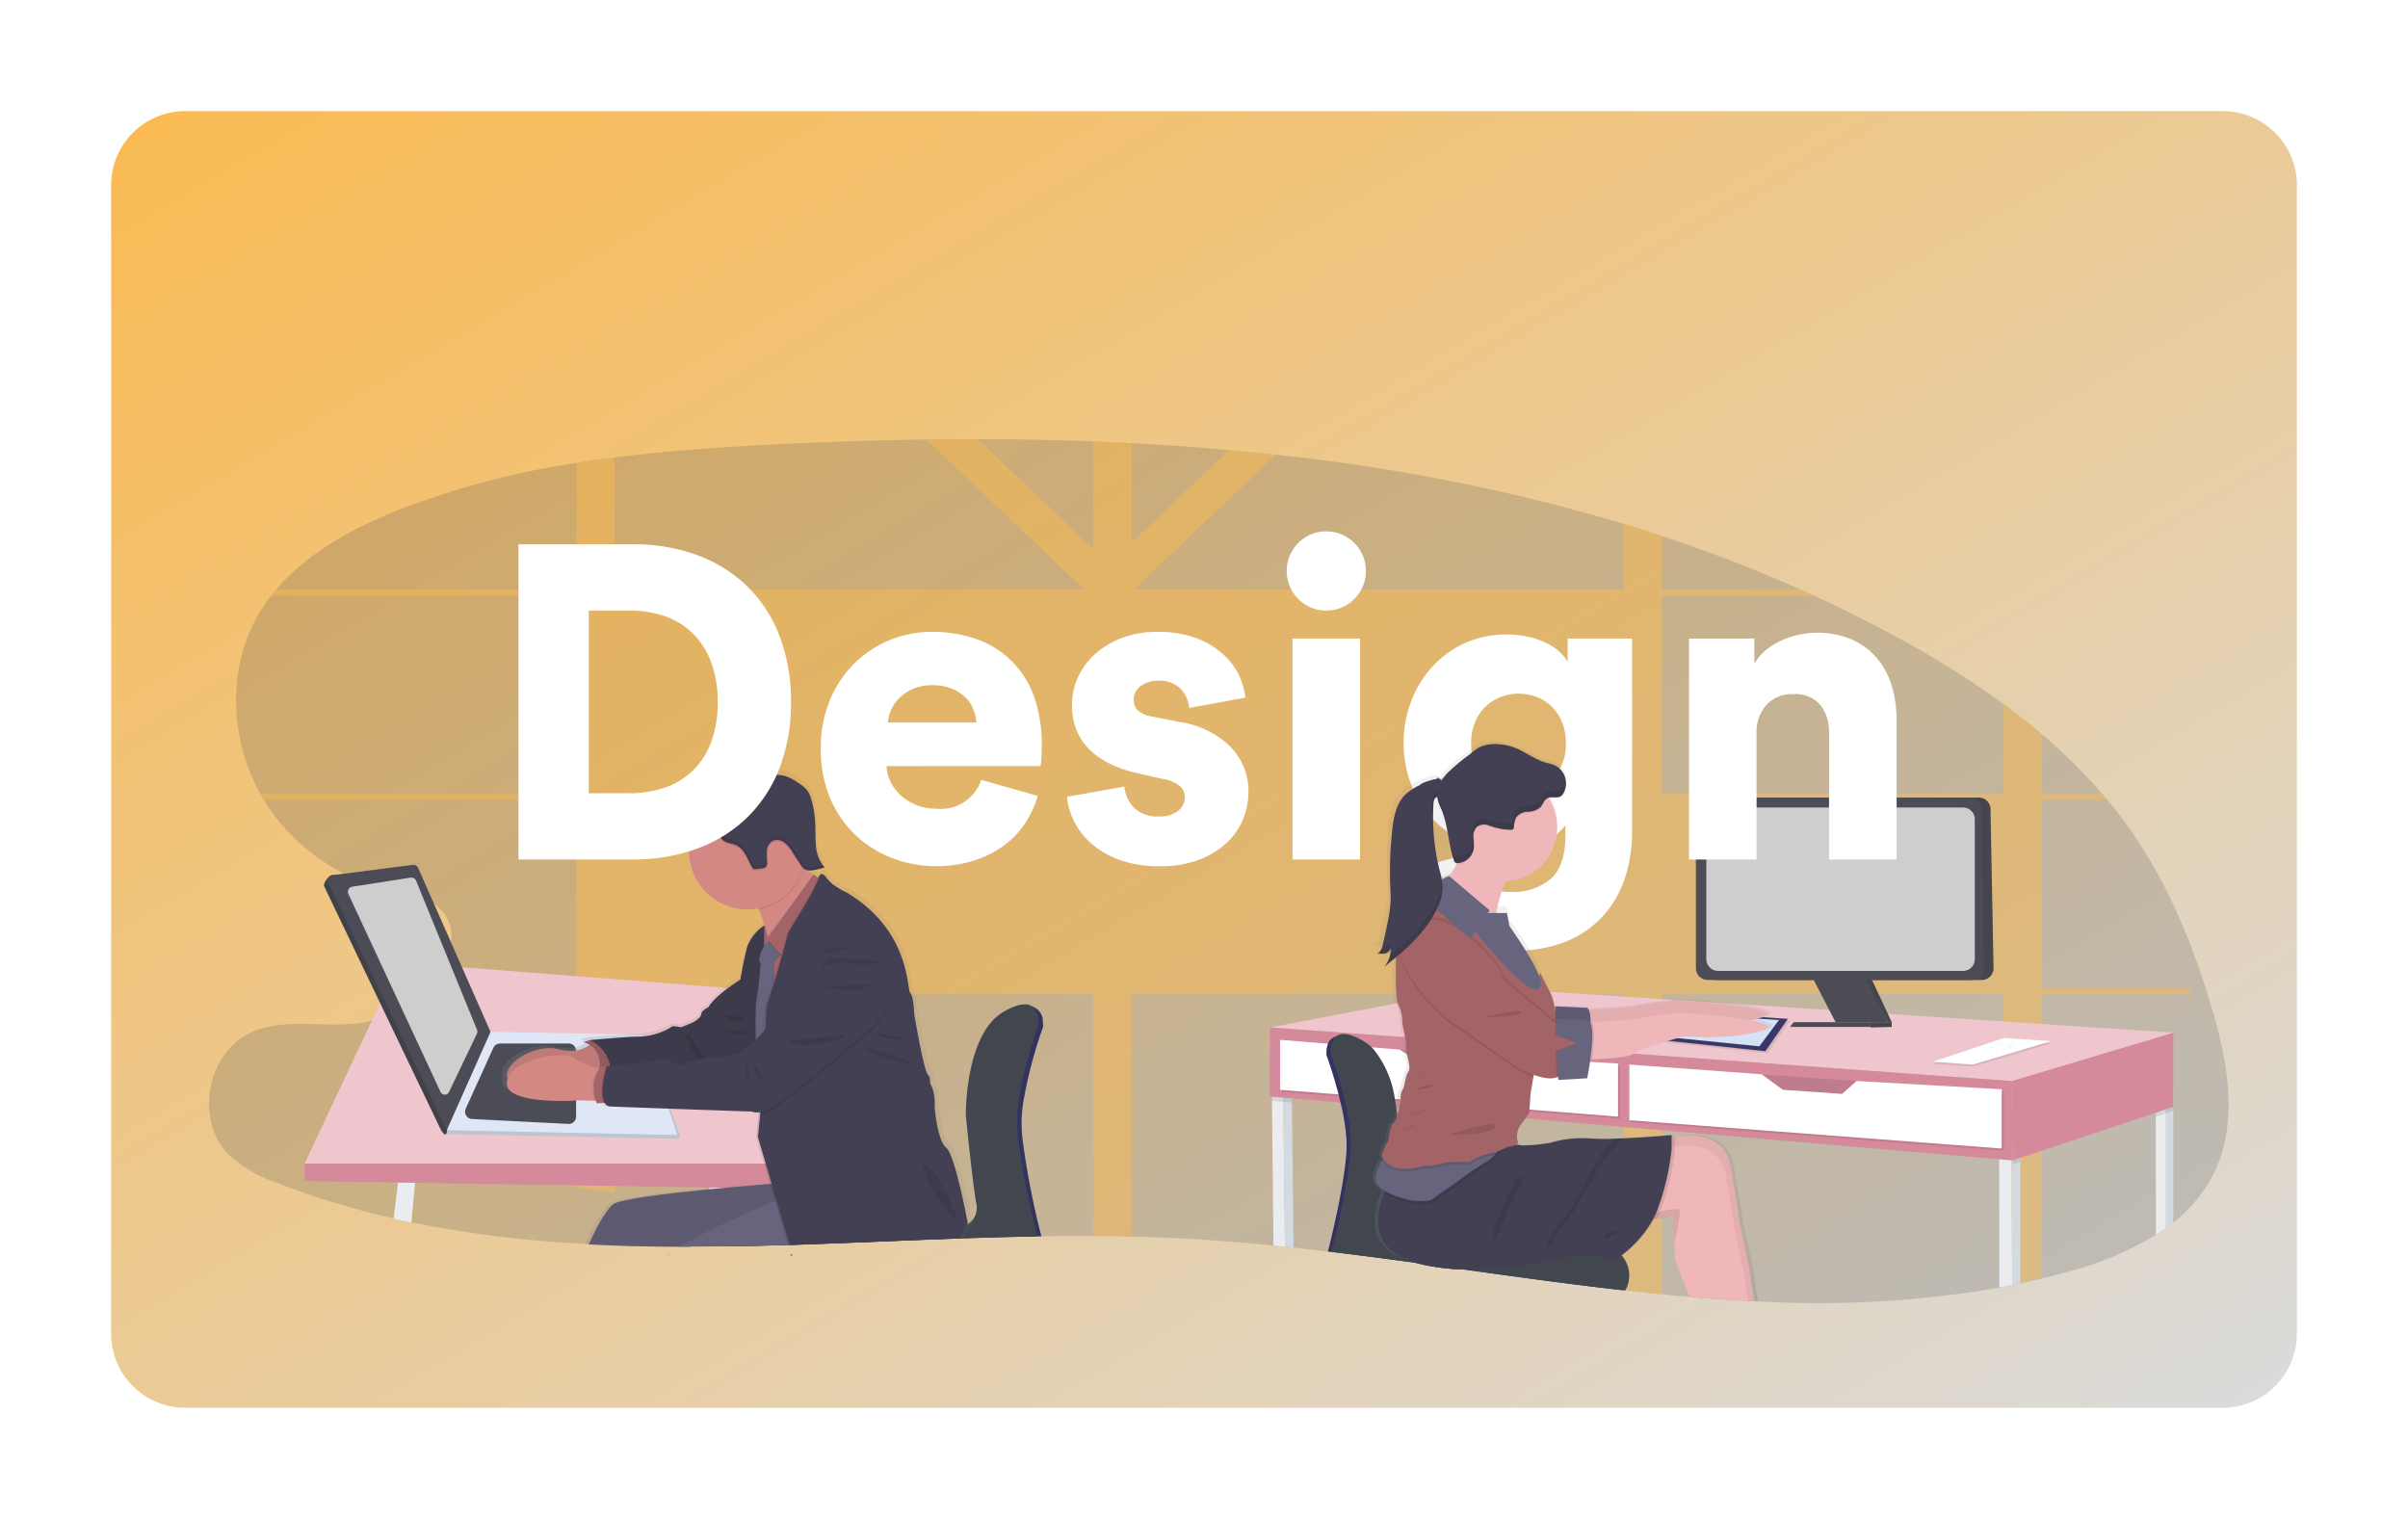 <svg xmlns="http://www.w3.org/2000/svg" xmlns:xlink="http://www.w3.org/1999/xlink" width="325" height="205" viewBox="0 0 325 205">
  <defs>
    <linearGradient id="linear-gradient" x2="1" y2="1" gradientUnits="objectBoundingBox">
      <stop offset="0" stop-color="#faba52"/>
      <stop offset="1" stop-color="#dbdbdb"/>
    </linearGradient>
    <filter id="Mask" x="0" y="0" width="325" height="205" filterUnits="userSpaceOnUse">
      <feOffset input="SourceAlpha"/>
      <feGaussianBlur stdDeviation="5" result="blur"/>
      <feFlood flood-color="#161965" flood-opacity="0.102"/>
      <feComposite operator="in" in2="blur"/>
      <feComposite in="SourceGraphic"/>
    </filter>
    <linearGradient id="linear-gradient-2" y1="0.5" x2="1" y2="0.5" gradientUnits="objectBoundingBox">
      <stop offset="0" stop-color="gray" stop-opacity="0.251"/>
      <stop offset="0.54" stop-color="gray" stop-opacity="0.122"/>
      <stop offset="1" stop-color="gray" stop-opacity="0.102"/>
    </linearGradient>
    <filter id="Design" x="9.98" y="11.72" width="306" height="176.58" filterUnits="userSpaceOnUse">
      <feOffset input="SourceAlpha"/>
      <feGaussianBlur stdDeviation="20" result="blur-2"/>
      <feFlood flood-color="#898ecf"/>
      <feComposite operator="in" in2="blur-2"/>
      <feComposite in="SourceGraphic"/>
    </filter>
    <linearGradient id="linear-gradient-3" x1="0.5" y1="1" x2="0.5" y2="0" xlink:href="#linear-gradient-2"/>
  </defs>
  <g id="undraw_design_tools_42tf" transform="translate(15 15)">
    <g transform="matrix(1, 0, 0, 1, -15, -15)" filter="url(#Mask)">
      <path id="Mask-2" data-name="Mask" d="M10,0H285a10,10,0,0,1,10,10V165a10,10,0,0,1-10,10H10A10,10,0,0,1,0,165V10A10,10,0,0,1,10,0Z" transform="translate(15 15)" fill="url(#linear-gradient)"/>
    </g>
    <g id="Group_14878" data-name="Group 14878">
      <g id="undraw_design_tools_42tf-2" data-name="undraw_design_tools_42tf" transform="translate(9 -5)">
        <path id="Shape" d="M270.492,99.254a19.588,19.588,0,0,1-5.385,6.465c-.318.255-.644.5-.974.743q-.667.468-1.367.921a44.935,44.935,0,0,1-12.021,5.025q-1.7.468-3.4.881-1.44.349-2.882.651c-.365.08-.731.155-1.1.234s-.784.157-1.171.234l-.555.105a143.051,143.051,0,0,1-32.547,1.86l-.52-.026-.831-.042q-3.334-.173-6.676-.443l-.843-.068-.372-.03q-1.873-.157-3.746-.344-2.468-.234-4.943-.518l-.213-.023-.173-.021h0c-5.889-.663-11.792-1.459-17.7-2.277l-.836-.117-1.5-.208-1.264-.176h0l-.375-.052q-2.992-.419-5.985-.829l-.323-.045c-3.746-.513-7.514-1.007-11.27-1.457l-.489-.059h0q-2.306-.274-4.61-.522l-1.171-.124-1.557-.157c-4.315-.429-8.628-.771-12.932-.984q-3.1-.155-6.224-.234-2.576-.059-5.151-.068-3.494-.016-7,.04h-.529c-3.294.054-6.6.148-9.9.26l-.595.019h-.2c-7.025.248-14.049.579-21.055.815l-1.712.056h-.248q-3.653.117-7.3.18H69.4l-1.086.014q-1.693.016-3.379.019H63.557c-4.126-.012-8.235-.1-12.319-.316l-.454-.026A155.852,155.852,0,0,1,27.3,105.686q-1.2-.251-2.388-.525A109.645,109.645,0,0,1,9.266,100.4a18.667,18.667,0,0,1-6.633-3.851c-4.627-4.685-2.889-13.86,3.131-16.528,4.709-2.087,10.225-.389,15.29-1.331a7.813,7.813,0,0,0,.92-.234,12.784,12.784,0,0,0,1.873-.773c.206-.1.412-.213.62-.328a15.8,15.8,0,0,0,1.386-.848,21.282,21.282,0,0,0,2.107-1.6q.445-.379.866-.787a16.576,16.576,0,0,0,2.557-3.062,10.821,10.821,0,0,0,.7-1.321,6.976,6.976,0,0,0,.29-.731,6.809,6.809,0,0,0,.279-1.082,5.01,5.01,0,0,0-1.845-4.868,4.9,4.9,0,0,0-.468-.354,7.155,7.155,0,0,0-1.016-.588c-.143-.068-.29-.134-.44-.2-2.14-.9-4.9-1.249-7.228-1.874h0a12.758,12.758,0,0,1-2.07-.719c-.424-.2-.845-.4-1.26-.618h0l-.11-.061h0a28.192,28.192,0,0,1-9.132-7.5,24.418,24.418,0,0,1-1.7-2.469c-.157-.258-.309-.522-.454-.787-4.114-7.426-4.538-16.941-.258-24.242a22.94,22.94,0,0,1,1.733-2.544q.309-.4.639-.787c4.074-4.809,9.928-8.067,15.838-10.48a111.423,111.423,0,0,1,24.7-6.629q2.576-.41,5.151-.736C61.927,1.561,69.2,1.074,76.421.7Q86.552.191,96.773.041q3.463-.047,6.933-.04,7.818,0,15.637.3,2.576.1,5.151.234,6.605.342,13.185.937,3.161.286,6.308.63a258.654,258.654,0,0,1,46.928,9.318q2.587.782,5.151,1.64a198.879,198.879,0,0,1,18.823,7.278q.871.391,1.737.787,5.758,2.642,11.352,5.695a126.234,126.234,0,0,1,14.19,8.9q2.651,1.944,5.151,4.057a74.11,74.11,0,0,1,8.221,8.114q.337.391.667.787,1.714,2.059,3.255,4.266c5.011,7.205,8.373,15.446,10.855,23.865C272.508,84.159,273.964,92.407,270.492,99.254Z" transform="translate(4.216 49.273)" fill="#42474f" opacity="0.2"/>
        <path id="Shape-2" data-name="Shape" d="M184.216,114.9l-.213-.023V74.926H117.576v32.706q-2.576-.069-5.151-.068V74.926H47.816v26.816q-2.576-.4-5.152-.768V74.926H21.036q.446-.379.867-.787H42.665V48.684H.455C.3,48.425.145,48.161,0,47.9H42.665V21.127H1.484q.309-.4.64-.787H42.669V3.24q2.576-.41,5.152-.736V20.323h63.087l.157-.149L89.86.04Q93.325,0,96.793,0L112.43,14.846V.3q2.576.1,5.152.234V13.982L130.766,1.464q3.16.284,6.307.63L118.035,20.174l.158.149h65.814v-8.9q2.576.79,5.152,1.64V20.34h18.824q.868.39,1.737.787H189.158v26.78h46.116V35.725q2.655,1.949,5.152,4.057V47.9h8.221q.338.391.668.787h-8.9V74.139h20c.052.262.1.525.155.787H240.409v38.365q-1.439.344-2.882.651c-.365.087-.712.15-1.1.235s-.778.161-1.171.234V74.926h-46.1v40.5Q186.688,115.182,184.216,114.9Z" transform="translate(11.139 49.257)" fill="#faba52" opacity="0.483"/>
        <path id="Shape-3" data-name="Shape" d="M.026,0A.333.333,0,0,1,0,.077H0A.206.206,0,0,1,.028,0Z" transform="translate(73.776 159.337)" fill="#eaecf0"/>
        <path id="Shape-4" data-name="Shape" d="M3.433,10.3H1.986L.9,10.309.78,9.075.67,7.9.159,2.56.143,2.4V2.324L0,.82,2.187,0l.267,2.181.019.162v.019l.541,4.427L3.18,8.147l.1.789.082.677v.023Z" transform="translate(71.592 147.92)" fill="#eaecf0"/>
        <path id="Shape-5" data-name="Shape" d="M.173,0,.2.077H.026L0,0Z" transform="translate(82.702 159.335)" fill="#3a3768"/>
        <path id="Shape-6" data-name="Shape" d="M42.414,2.646v.1a60.3,60.3,0,0,0-2.707,10.347q-.068.468-.112.937c-.033.33-.059.654-.073.967-.019.368-.023.724-.014,1.063V16.3c0,.157.016.319.026.485s.023.333.037.506.028.326.044.492a108.272,108.272,0,0,0,2.416,12.7s.063.2.145.55h-.529c-3.294.054-6.6.148-9.9.26l-.595.019h-.2c-7.025.248-14.049.579-21.055.815l-1.712.056H7.942q-3.653.117-7.3.18H0a3.947,3.947,0,0,1,.567-.639,4.121,4.121,0,0,1,.574-.445A12.908,12.908,0,0,1,4.735,29.73a2.865,2.865,0,0,1,.822-.1l1.639.033h.253l2.515.049,21.57.429h.054l.152-.03a4.038,4.038,0,0,0,.728-.258A2.558,2.558,0,0,0,34,27.865c0-.073.019-.15.023-.234a2.765,2.765,0,0,0,0-.342,1.163,1.163,0,0,0-.019-.251c-.019-.087-.023-.173-.04-.262-.52-2.907-1.4-11.855-1.4-11.855v.028s0-.382.021-1.024v-.3c0-.143.016-.3.026-.468,0-.1.014-.2.021-.312.012-.157.026-.319.04-.487a.138.138,0,0,1,0-.03q.014-.159.028-.323v-.035c.349-3.455,1.447-8.925,4.917-10.951,1.627-.953,2.7-1.145,3.414-.958a2.1,2.1,0,0,1,1.351,2.05V2.25a3.424,3.424,0,0,1,.033.4Z" transform="translate(74.376 125.827)" fill="#3a3768"/>
        <path id="Shape-7" data-name="Shape" d="M.026,0A.333.333,0,0,1,0,.077H0A.206.206,0,0,1,.028,0Z" transform="translate(73.776 159.337)" opacity="0.1"/>
        <path id="Shape-8" data-name="Shape" d="M.173,0,.2.077H.026L0,0Z" transform="translate(82.702 159.335)" opacity="0.1"/>
        <path id="Shape-9" data-name="Shape" d="M42.43,2.735v.073a63.773,63.773,0,0,0-2.487,9.016h0q-.084.468-.155.907c-.023.15-.044.3-.066.45q-.068.468-.112.937c-.033.33-.059.654-.073.967-.019.368-.023.724-.014,1.063v.234c0,.157.016.319.026.485s.023.335.037.506.028.326.044.492.033.326.052.49c.075.663.169,1.359.276,2.066.733,4.772,2.089,10.117,2.089,10.117s.068.216.15.576h-.529c-3.294.054-6.6.148-9.9.26l-.595.019h-.2c-7.025.248-14.049.579-21.055.815l-1.712.056H7.963q-3.653.117-7.3.18H0a4.024,4.024,0,0,1,.585-.663,3.878,3.878,0,0,1,.576-.45,13.049,13.049,0,0,1,3.594-1.544,2.947,2.947,0,0,1,.822-.1l1.639.033h.253l2.522.049,21.586.426h.037a.593.593,0,0,0,.169-.035,3.783,3.783,0,0,0,.733-.265,2.555,2.555,0,0,0,1.515-1.947c0-.073.019-.15.023-.234a2.765,2.765,0,0,0,0-.342,1.162,1.162,0,0,0-.019-.251c-.019-.087-.023-.19-.04-.288-.52-2.907-1.4-11.855-1.4-11.855s0-.382.021-1.024v-.3c0-.143.016-.3.026-.468,0-.1.014-.2.021-.312.012-.157.026-.319.04-.487a.138.138,0,0,1,0-.03q.014-.159.028-.323v-.035c.042-.431.1-.895.169-1.38.487-3.392,1.7-7.821,4.739-9.6C39.22.086,40.281-.111,40.993.051a2.085,2.085,0,0,1,1.4,2.092v.136a3.424,3.424,0,0,1,.033.457Z" transform="translate(74.359 125.737)" opacity="0.1"/>
        <path id="Shape-10" data-name="Shape" d="M.026,0A.333.333,0,0,1,0,.077H0A.206.206,0,0,1,.028,0Z" transform="translate(73.776 159.337)" fill="#3a3768"/>
        <path id="Shape-11" data-name="Shape" d="M.173,0,.2.077H.026L0,0Z" transform="translate(82.702 159.335)" fill="#3a3768"/>
        <path id="Shape-12" data-name="Shape" d="M42.613,2.725S39.557,11.079,39.7,16.077,42.238,30.47,42.238,30.47s.1.33.213.857c-3.294.054-6.6.148-9.9.26l-.595.019h-.2c-7.025.248-14.049.579-21.055.815l-1.712.056H8.746q-3.653.117-7.3.18H0a4.216,4.216,0,0,1,1.285-1.352l.063-.045A13.03,13.03,0,0,1,4.941,29.75a2.947,2.947,0,0,1,.822-.1l2.164.042h.253l2.606.052,21.015.419a3.532,3.532,0,0,0,.869-.283,2.5,2.5,0,0,0,.267-.143h0a2.81,2.81,0,0,0,.7-.574,2.654,2.654,0,0,0,.541-2.342c-.522-2.907-1.4-11.855-1.4-11.855s-.15-10.888,5.067-13.945C39.948-.212,41.133-.17,41.8.32a.44.44,0,0,1,.056.042A3.055,3.055,0,0,1,42.613,2.725Z" transform="translate(73.577 125.548)" fill="#42474f"/>
        <path id="Shape-13" data-name="Shape" d="M2.983.82,2.9,1.694l-.51,5.362Q1.192,6.8,0,6.531L.6,1.656.8,0Z" transform="translate(29.124 147.95)" fill="#eaecf0"/>
        <path id="Shape-14" data-name="Shape" d="M0,27.152,12.752,0,64.117,4.008l4.735,23.144Z" transform="translate(17.121 119.885)" fill="#efc6cd"/>
        <path id="Shape-15" data-name="Shape" d="M0,2.368V0H68.852V3.462L0,2.368Z" transform="translate(17.121 147.037)" fill="#d48a9b"/>
        <path id="Shape-16" data-name="Shape" d="M.512,13.286l30.8.628a.426.426,0,0,0,.414-.56L26.929.4,6.181,0,.043,12.57a.511.511,0,0,0,.468.717Z" transform="translate(36.025 129.784)" fill="#dfe6f5"/>
        <path id="Shape-17" data-name="Shape" d="M.512,13.286l30.8.628a.426.426,0,0,0,.414-.56L26.929.4,6.181,0,.043,12.57a.511.511,0,0,0,.468.717Z" transform="translate(36.025 129.784)" opacity="0.15"/>
        <path id="Shape-18" data-name="Shape" d="M0,13.27l31.123.656L26.892,1.106a1.056,1.056,0,0,0-.981-.726L5.91,0Z" transform="translate(36.289 129.26)" fill="#dfe6f5"/>
        <path id="Shape-19" data-name="Shape" d="M.088,8.791,3.818.581A1,1,0,0,1,4.722,0h9.27a.991.991,0,0,1,.99.991V9.862a.993.993,0,0,1-1.04.991l-13-.663a.991.991,0,0,1-.852-1.4Z" transform="translate(38.771 130.836)" fill="#4c4c56"/>
        <path id="Shape-20" data-name="Shape" d="M0,5.388.16.7A.719.719,0,0,1,.876,0h2.74a.717.717,0,0,1,.7.595l.805,4.659a.719.719,0,0,1-.7.841L.715,6.128A.717.717,0,0,1,0,5.388Z" transform="translate(57.142 133.2)" fill="#d1d9ec"/>
        <path id="Shape-21" data-name="Shape" d="M1.113.868,11.442.006a.7.7,0,0,1,.735.415l9.766,22.115L16.492,34.778c.171-.384.3,2.6-.937.014L.034,2.4C-.175,1.964.629.929,1.113.868Z" transform="translate(19.735 107.248)" fill="#4c4c56"/>
        <path id="Shape-22" data-name="Shape" d="M1.113.868,11.442.006a.7.7,0,0,1,.735.415l9.766,22.115L16.492,34.778c.171-.384.3,2.6-.937.014L.034,2.4C-.175,1.964.629.929,1.113.868Z" transform="translate(19.735 107.248)" opacity="0.15"/>
        <path id="Shape-23" data-name="Shape" d="M.625,1.393,11.478.006a.7.7,0,0,1,.735.415l9.769,22.115-5.91,13.27L.07,2.4a.7.7,0,0,1,.555-1Z" transform="translate(20.224 106.724)" fill="#4c4c56"/>
        <path id="Shape-24" data-name="Shape" d="M.6,1.231,8.446.009A.7.7,0,0,1,9.207.44l8.219,20.112a.637.637,0,0,1-.014.515l-3.763,7.866a.634.634,0,0,1-1.15,0L.068,2.229a.7.7,0,0,1,.532-1Z" transform="translate(22.958 108.44)" fill="#cecece"/>
        <path id="Shape-25" data-name="Shape" d="M63.512,62.825s-.162.267-.4.7l-.021.04c-.211.375-.468.867-.731,1.405l-.595.019h-.2c-7.025.248-14.049.579-21.055.815l-1.712.056h-.248q-3.653.117-7.3.18H29.81l-1.086.014q-1.693.016-3.379.019H24.006c-4.126-.012-8.235-.1-12.319-.316l-.454-.026c.8-1.747,2.238-4.612,3.4-5.528.9-.7,7.376-1.483,13.33-2.054l.628-.061h.014l1.662-.155c2.278-.208,4.346-.377,5.821-.492l.136-.012-.768-2.577-1.112-3.748.316-3.148.026-.253h-.035a2.067,2.067,0,0,1-.937-.117L22.6,47.205h-.2l-4.271-.152h0c-2.29-.082-3.917-.143-3.981-.155a1.009,1.009,0,0,1-.2-.054.885.885,0,0,1-.272-.164,1.087,1.087,0,0,1-.234-.281h-.15l-.6.04-.307.021c-.012-.033-.021-.066-.033-.1-.028-.091-.056-.178-.082-.267h-.162L10,46.053H9.961s-5.437.415-8.277-.621h0C.642,45.052-.051,44.478,0,43.619a1.961,1.961,0,0,1,.122-.572c-.913-1.708,3.547-4.823,6.947-3.963A6.015,6.015,0,0,0,9.9,39.2a3.633,3.633,0,0,0,1.4-.639c.042-.03.08-.061.115-.091-.056-.035-.115-.066-.169-.094a2.617,2.617,0,0,0-.742-.258l.923-.269h.014s3.278-.3,5.411-.419h.014c.635-.033,1.171-.054,1.489-.045a9.164,9.164,0,0,0,4.259-1.274c.117-.309,1.367,0,1.367,0l1.093-.426c1.093-.424,1.719-1,1.719-1.429s.976-.888.976-.888a9.234,9.234,0,0,1,2.21-2.237c.784-.607,1.6-1.148,2.2-1.525a44.465,44.465,0,0,1,.937-4.507,5.874,5.874,0,0,1,2.161-2.743l.169-.112a12.15,12.15,0,0,0-.515-1.715,1.319,1.319,0,0,0-.056-.141c-.047-.11-.1-.218-.145-.319l-.073-.141c-.119.023-.234.045-.361.061a8.192,8.192,0,0,1-1.171.087,8.034,8.034,0,0,1-7.762-5.856v-.014a7.935,7.935,0,0,1-.281-2.108,7.714,7.714,0,0,1,.267-2.024h0c.035-.141.077-.279.122-.417a.373.373,0,0,1,.016-.047c.021-.063.042-.129.066-.192a8.232,8.232,0,0,1-1.047.091h-.234a4.953,4.953,0,0,1-1.96-.326h0a2.66,2.66,0,0,1-.433-.234.056.056,0,0,1-.019-.014,2.2,2.2,0,0,1-.482-.382A2.483,2.483,0,0,0,22.336,6.9a3.057,3.057,0,0,1,.281-1.483,2.126,2.126,0,0,1,.548-.468,34.979,34.979,0,0,0,3.36-3.022,6.563,6.563,0,0,1,4-1.921c2.032-.063,3.821,1.352,5.835,1.619a15.8,15.8,0,0,1,1.857.208,6.391,6.391,0,0,1,1.885.956A4.733,4.733,0,0,1,41.45,3.928,4.032,4.032,0,0,1,42,5.237a14.486,14.486,0,0,1,.468,3c.054,1.061,0,2.129.112,3.183a5.462,5.462,0,0,0,.9,2.56h.03a3.513,3.513,0,0,0,.29.356c-.2.063-.4.119-.6.169a9.494,9.494,0,0,1-1.028.2,2.994,2.994,0,0,1-.48.04,1.43,1.43,0,0,1-.332-.03l.206.138.571.384h0l.215.143.433.288c.1-.288.234-.365.391-.347.318-.3.794.349.794.349a4.7,4.7,0,0,0,1.691,1.459,13.358,13.358,0,0,0,1.2.628c8.75,5.217,8.2,13.022,8.71,13.64s.548,2.858.548,2.858,1.29,7.611,1.873,8.269.037.888.546,1.623a6.035,6.035,0,0,1,.391,2.7s.351,4.636,1.6,5.641c1.122.9,2.62,8.489,2.918,10.04Z" transform="translate(43.767 92.165)" fill="url(#linear-gradient-2)"/>
        <path id="Shape-26" data-name="Shape" d="M11.581,0S10.366,1.914,6.924,1.033s-8,2.45-6.7,4.095,9.68-.468,9.68-.468l3.215-.651-.211-2.677Z" transform="translate(44.411 130.571)" fill="#d38884"/>
        <path id="Shape-27" data-name="Shape" d="M11.581,0S10.366,1.914,6.924,1.033s-8,2.45-6.7,4.095,9.68-.468,9.68-.468l3.215-.651-.211-2.677Z" transform="translate(44.411 130.571)" opacity="0.1"/>
        <path id="Shape-28" data-name="Shape" d="M2.409.077.918,0,0,.267S2.908.689,2.107,4.631l3.135-.19Z" transform="translate(54.702 130.391)" fill="#a36468"/>
        <path id="Shape-29" data-name="Shape" d="M2.409.077.918,0,0,.267S2.908.689,2.107,4.631l3.135-.19Z" transform="translate(54.702 130.391)" opacity="0.1"/>
        <path id="Shape-30" data-name="Shape" d="M21.235,0s-4.093,2.342-5.243,4.289c0,0-.955.468-.955.881s-.613.993-1.684,1.405L12.281,7s-1.225-.307-1.339,0A8.9,8.9,0,0,1,6.772,8.26C5.392,8.222,0,8.728,0,8.728a4.8,4.8,0,0,1,2.716,5.32l12.742-.534,4.819-1.073,2.833-2.832Z" transform="translate(55.62 121.651)" fill="#444053"/>
        <path id="Shape-31" data-name="Shape" d="M21.235,0s-4.093,2.342-5.243,4.289c0,0-.955.468-.955.881s-.613.993-1.684,1.405L12.281,7s-1.225-.307-1.339,0A8.9,8.9,0,0,1,6.772,8.26C5.392,8.222,0,8.728,0,8.728a4.8,4.8,0,0,1,2.716,5.32l12.742-.534,4.819-1.073,2.833-2.832Z" transform="translate(55.62 121.651)" opacity="0.1"/>
        <path id="Shape-32" data-name="Shape" d="M13.67,6.192l-1.8-.035L9.76,6.112S-.192,6.878,0,3.7,7.852-.606,8.917.308a11.032,11.032,0,0,0,3.529,1.476c.272.073.438.112.438.112Z" transform="translate(44.409 132.395)" fill="#d38884"/>
        <path id="Shape-33" data-name="Shape" d="M2.084,4.4l-1.8-.035C-.438,1.9.4.534.868,0c.272.073.438.112.438.112Z" transform="translate(55.995 134.186)" opacity="0.1"/>
        <path id="Shape-34" data-name="Shape" d="M3.163,4.823,1.29,4.954.4,5.015C-.825,1.417,1.154,0,1.154,0h.585L2.7.115Z" transform="translate(56.131 133.9)" fill="#a36468"/>
        <path id="Shape-35" data-name="Shape" d="M4.549,9.257l-2.22,4.216S1.99,9.2,1,7.191A1.782,1.782,0,0,0,.109,6.2C-.827,5.905,4.558,0,4.558,0A21.427,21.427,0,0,1,7.031,1.562c1.389.937,3.06,2.08,4.184,2.811C13.348,5.734,4.549,9.257,4.549,9.257Z" transform="translate(77.434 105.582)" fill="#d38884"/>
        <path id="Shape-36" data-name="Shape" d="M3.238,0A5.988,5.988,0,0,0,.958,2.83,47.276,47.276,0,0,0,0,7.538s.805,7.234,1.225,7.578,2.014,7.578,2.014,7.578l1.545-1.033-2.028-9.11S4.1.846,3.238,0Z" transform="translate(75.898 114.919)" fill="#444053"/>
        <path id="Shape-37" data-name="Shape" d="M3.238,0A5.988,5.988,0,0,0,.958,2.83,47.276,47.276,0,0,0,0,7.538s.805,7.234,1.225,7.578,2.014,7.578,2.014,7.578l1.545-1.033-2.028-9.11S4.1.846,3.238,0Z" transform="translate(75.898 114.919)" opacity="0.1"/>
        <path id="Shape-38" data-name="Shape" d="M8.919,14.076H0L1.445,0H8.919V14.076Z" transform="translate(77.981 116.98)" fill="#a36468"/>
        <path id="Shape-39" data-name="Shape" d="M.094,0H.2L0,.077Z" transform="translate(66.143 159.337)" fill="#67647e"/>
        <path id="Shape-40" data-name="Shape" d="M27.562,3.483l-1.744.67-.234.087L19.3,6.655l-2.4.921L13.649,8.829h-1.33C8.193,8.817,4.084,8.726,0,8.513.791,6.777,2.175,4,3.3,3.1c.88-.7,7.179-1.462,12.993-2.033.726-.07,1.442-.138,2.14-.2L18.6.85c2.309-.211,4.4-.382,5.854-.5l.234-.019L26.522.192,26.714,0l.234,1,.194.8Z" transform="translate(55.454 149.442)" fill="#67647e"/>
        <path id="Shape-41" data-name="Shape" d="M.094,0H.2L0,.077Z" transform="translate(66.143 159.337)" opacity="0.1"/>
        <path id="Shape-42" data-name="Shape" d="M27.562,3.483l-1.744.67-.234.087L19.3,6.655l-2.4.921L13.649,8.829h-1.33C8.193,8.817,4.084,8.726,0,8.513.791,6.777,2.175,4,3.3,3.1c.88-.7,7.179-1.462,12.993-2.033.726-.07,1.442-.138,2.14-.2L18.6.85c2.309-.211,4.4-.382,5.854-.5l.234-.019L26.522.192,26.714,0l.234,1,.194.8Z" transform="translate(55.454 149.442)" opacity="0.1"/>
        <path id="Shape-43" data-name="Shape" d="M.094,0H.2L0,.077Z" transform="translate(66.143 159.337)" fill="#67647e"/>
        <path id="Shape-44" data-name="Shape" d="M.026,0A.333.333,0,0,1,0,.077H0A.206.206,0,0,1,.028,0Z" transform="translate(73.776 159.337)" fill="#67647e"/>
        <path id="Shape-45" data-name="Shape" d="M.2.077H.026L0,0H.173L.2.077Z" transform="translate(82.702 159.335)" fill="#67647e"/>
        <path id="Shape-46" data-name="Shape" d="M16.735.03,16.59,4.851v.286l-.073,2.387-1.712.056h-.248q-3.653.117-7.3.18H5.812l-1.086.014q-1.693.016-3.379.019H0c1.218-.754,2.793-1.586,4.489-2.417C5.25,5,6.039,4.629,6.83,4.261c2.107-.979,4.24-1.9,5.98-2.642l.222-.094c.674-.286,1.285-.541,1.808-.757C15.969.3,16.686.019,16.735,0Z" transform="translate(67.773 150.447)" fill="#67647e"/>
        <path id="Shape-47" data-name="Shape" d="M.287.99A8.8,8.8,0,0,0,1.9,3.548c.115.112.314.216.417.091a.3.3,0,0,0,.044-.173A2.235,2.235,0,0,0,1.94,2.271c-.234-.361-.51-.689-.719-1.063S.774.111.306.013C-.3-.113.153.713.287.99Z" transform="translate(68.581 129.675)" opacity="0.1"/>
        <path id="Shape-48" data-name="Shape" d="M7.022,1.562c-.033.117-.068.234-.105.347A7.89,7.89,0,0,1,1,7.191,1.782,1.782,0,0,0,.109,6.2C-.827,5.905,4.558,0,4.558,0A24.947,24.947,0,0,1,7.022,1.562Z" transform="translate(77.434 105.575)" opacity="0.1"/>
        <path id="Shape-49" data-name="Shape" d="M15.763,7.885a7.867,7.867,0,1,1-2.3-5.58,7.885,7.885,0,0,1,2.3,5.58Z" transform="translate(68.973 97.001)" fill="#d38884"/>
        <path id="Shape-50" data-name="Shape" d="M1.405,0S-.234,1.991.028,3.294H2.016L3.47,1.654Z" transform="translate(78.473 116.599)" fill="#67647e"/>
        <path id="Shape-51" data-name="Shape" d="M6.252,0,0,8.6s1.606,2.3,2.372,2.413S7.5.841,7.5.841Z" transform="translate(79.457 108.191)" opacity="0.1"/>
        <path id="Shape-52" data-name="Shape" d="M6.254,0,0,8.611s1.606,2.3,2.372,2.41S7.5.853,7.5.853Z" transform="translate(79.534 108.037)" fill="#a36468"/>
        <path id="Shape-53" data-name="Shape" d="M.75,0A54.361,54.361,0,0,1,.136,5.779c-.307.958,0,9.759,0,9.759l2.871-1.185L2.508.841Z" transform="translate(77.981 119.051)" fill="#67647e"/>
        <path id="Shape-54" data-name="Shape" d="M.173,0,.2.077H.026L0,0Z" transform="translate(82.702 159.335)" opacity="0.1"/>
        <path id="Shape-55" data-name="Shape" d="M28.328,47.114l-.143.234c-.089.145-.185.326-.309.555a.176.176,0,0,0-.016.028c-.173.321-.379.714-.588,1.143-7.025.248-14.049.579-21.055.815l-1.712.056H4.257l-.735-2.483v-.026l-.077-.262-.468-1.56-.468-1.586-.485-1.691-.178-.614L1.8,41.57l-.763-2.6L0,35.439l.335-3.368h0l.023-.255L.66,28.8.7,27.9h0l.023-.468V27.3h0l.052-1.087.155-3.233.08-1.654h0l.014-.251h0l.159-3.319L1.637,16.4l.234-.675.52-1.567.112-.387h0c.164-.588.494-1.75.8-2.867h0l.028-.1h0l.021-.073.22-.794.274-1.019c.1-.391.171-.67.187-.766A15.02,15.02,0,0,1,5.086,6.285h0C6.257,4.348,8.017,1.5,8.219.541a.1.1,0,0,0,0-.023A1.172,1.172,0,0,1,8.268.347c.1-.286.234-.363.379-.344a.468.468,0,0,1,.185.073A1.473,1.473,0,0,1,9.2.427a4.662,4.662,0,0,0,1.655,1.445l.126.073.075.045c.539.307.974.5.974.5C20.6,7.66,20.064,15.393,20.561,16s.536,2.834.536,2.834,1.262,7.54,1.836,8.2.04.881.536,1.609a5.959,5.959,0,0,1,.382,2.654s.344,4.591,1.569,5.587S28.328,47.114,28.328,47.114Z" transform="translate(78.066 108.069)" opacity="0.1"/>
        <path id="Shape-56" data-name="Shape" d="M28.325,47.124l-.1.178h0c-.082.145-.213.375-.37.663L27.836,48c-.178.33-.389.731-.6,1.171h-.2c-7.025.248-14.049.579-21.055.815l-1.712.056-.733-2.492v-.026l-.077-.262-.485-1.64-.468-1.593-.468-1.591L1.859,41.8h0l-.8-2.736L0,35.458l.293-2.93.04-.391.323-3.329h0l.124-2.6.152-3.137.04-.822.044-.951.019-.4.152-3.134.452-1.354.194-.583.454-1.37.1-.29s.438-1.539.862-3.064c.016-.056.033-.112.047-.169.037-.131.073-.262.11-.391h0c.037-.131.073-.26.105-.389.119-.426.234-.825.314-1.152.115-.429.192-.74.208-.841A13.8,13.8,0,0,1,5.1,6.257,42.615,42.615,0,0,0,8.165.72,1.76,1.76,0,0,0,8.212.549h0a.893.893,0,0,1,.2-.468c.314-.3.78.347.78.347a4.64,4.64,0,0,0,1.655,1.445,12.408,12.408,0,0,0,1.171.621c8.57,5.167,8.036,12.9,8.532,13.514s.536,2.832.536,2.832,1.262,7.54,1.836,8.2.04.881.536,1.607a6.058,6.058,0,0,1,.382,2.68s.344,4.594,1.569,5.589S28.325,47.124,28.325,47.124Z" transform="translate(78.298 107.985)" fill="#444053"/>
        <path id="Shape-57" data-name="Shape" d="M9.207,1.859A18.1,18.1,0,0,0,6.631,6.779s-1.339,1.38-1.838,1.3.468,1.033.468,1.033L0,16.409l.747-2.242S2.316,8.655,2.386,8.158,6.266,1.972,6.568.541C6.8-.6,7.551.426,7.551.426A4.667,4.667,0,0,0,9.207,1.859Z" transform="translate(79.941 108.147)" opacity="0.1"/>
        <path id="Shape-58" data-name="Shape" d="M9.207,1.872A18.171,18.171,0,0,0,6.631,6.78s-1.339,1.377-1.838,1.3.468,1.033.468,1.033L0,16.41l.747-2.242S2.316,8.656,2.386,8.157,6.266,1.973,6.568.542C6.8-.606,7.551.427,7.551.427A4.622,4.622,0,0,0,9.207,1.872Z" transform="translate(79.941 107.982)" fill="#444053"/>
        <path id="Shape-59" data-name="Shape" d="M17.632,10.019c.04,1.673-2.409,3.956-2.524,4.09s-7.615,6.325-7.615,6.325L2.107,24.565A4.574,4.574,0,0,1,0,25.54l.368-3.7.363-7.5A8.559,8.559,0,0,0,2.4,12.113c.037-.649,1.4-1.34,1.4-1.34s.958-.8.8-1.263a10.168,10.168,0,0,1,.508-2.659C5.465.611,11.893,0,11.893,0a44.048,44.048,0,0,1,5.28,2.525C19.353,3.825,17.594,8.349,17.632,10.019Z" transform="translate(78.583 114.949)" opacity="0.1"/>
        <path id="Shape-60" data-name="Shape" d="M2.162,4.823.288,4.954C-.5,3.607.586,0,.586,0H.738L1.7.115Z" transform="translate(57.132 133.9)" opacity="0.1"/>
        <path id="Shape-61" data-name="Shape" d="M33.165,0s-6.427.614-6.772,6.852a10.171,10.171,0,0,0-.5,2.642c.152.459-.8,1.263-.8,1.263s-1.377.689-1.4,1.34-3.512,4.2-3.512,4.2a7.006,7.006,0,0,1-4.819,1.827,10.591,10.591,0,0,0-4.936,1.2s-1.639-1.148-2.833-.8-7,.8-7,.8-1.543,5.116.382,5.437c.234.037,19.177.689,19.177.689s1.295.611,3.245-.881,5.385-4.134,5.385-4.134,7.493-6.2,7.615-6.325,2.576-2.42,2.524-4.09,1.723-6.189-.468-7.5A44.129,44.129,0,0,0,33.165,0Z" transform="translate(57.311 114.57)" fill="#444053"/>
        <path id="Shape-62" data-name="Shape" d="M15.386,7.91A7.871,7.871,0,0,1,15,10.353a3.3,3.3,0,0,1-.29-.4q-.548-.843-1.1-1.687a4.558,4.558,0,0,0-1.117-1.316,1.559,1.559,0,0,0-1.639-.173,1.642,1.642,0,0,0-.7,1.314,14.925,14.925,0,0,0,.04,1.551.855.855,0,0,1-.143.56.918.918,0,0,1-.6.234l-.7.1A.5.5,0,0,1,8.1,10.21c-.583-1.056-.986-2.368-2.079-2.877-.674-.314-1.564-.293-2-.9a1.955,1.955,0,0,1-.169-1.473,11.634,11.634,0,0,1,.41-1.668c.124-.384.4-1.15-.213-1.227a1.615,1.615,0,0,0-1.2.7,6.257,6.257,0,0,0-.412,1.092A2.607,2.607,0,0,1,.993,5.2,4.124,4.124,0,0,1,0,5.469,7.881,7.881,0,0,1,15.384,7.891Z" transform="translate(69.351 96.977)" opacity="0.1"/>
        <path id="Shape-63" data-name="Shape" d="M6.835,6.655a6.4,6.4,0,0,0-.412,1.089A2.609,2.609,0,0,1,4.985,9.081a5.531,5.531,0,0,1-1.974.351A3.7,3.7,0,0,1,0,8.463a2.467,2.467,0,0,0,.937-1.64,3.041,3.041,0,0,1,.276-1.471A2.108,2.108,0,0,1,1.747,4.9,34.831,34.831,0,0,0,5.039,1.906,6.42,6.42,0,0,1,8.961,0c1.988-.061,3.746,1.34,5.713,1.6a15.623,15.623,0,0,1,1.817.206,6.2,6.2,0,0,1,1.847.937,4.728,4.728,0,0,1,1.318,1.134,4.079,4.079,0,0,1,.536,1.3,14.5,14.5,0,0,1,.468,2.973c.054,1.049,0,2.108.112,3.153a5,5,0,0,0,1.159,2.881,10.3,10.3,0,0,1-1.595.368,1.659,1.659,0,0,1-1.014-.08,1.787,1.787,0,0,1-.618-.668l-1.1-1.687a4.558,4.558,0,0,0-1.117-1.316,1.559,1.559,0,0,0-1.639-.173,1.649,1.649,0,0,0-.7,1.314,14.925,14.925,0,0,0,.04,1.551.855.855,0,0,1-.143.56.92.92,0,0,1-.606.234l-.7.1a.5.5,0,0,1-.646-.321c-.583-1.059-.986-2.368-2.079-2.877-.674-.314-1.564-.293-2-.9a1.955,1.955,0,0,1-.169-1.473,11.634,11.634,0,0,1,.41-1.668c.124-.384.4-1.15-.213-1.23A1.616,1.616,0,0,0,6.835,6.655Z" transform="translate(65.363 92.893)" fill="#444053"/>
        <path id="Shape-64" data-name="Shape" d="M3.341.242a3.428,3.428,0,0,1,1.77.091A6.473,6.473,0,0,0,0,.783C.119,1.057,2.882.305,3.341.242Z" transform="translate(86.685 117.828)" opacity="0.1"/>
        <path id="Shape-65" data-name="Shape" d="M3.922.708A10.951,10.951,0,0,0,8.214.537a15.717,15.717,0,0,0-3.6-.265A8.25,8.25,0,0,0,1.738.087C1.346.188-.094.851,0,1.336A7.778,7.778,0,0,1,3.922.708Z" transform="translate(86.795 119.282)" opacity="0.1"/>
        <path id="Shape-66" data-name="Shape" d="M0,.246A2.163,2.163,0,0,1,.894.34,13.676,13.676,0,0,0,4.191.7,3.447,3.447,0,0,0,6.57,0Z" transform="translate(86.903 122.893)" opacity="0.1"/>
        <path id="Shape-67" data-name="Shape" d="M0,.757a6.6,6.6,0,0,0,3.22.586A14.205,14.205,0,0,0,6.46.719,2.166,2.166,0,0,0,7.713,0Z" transform="translate(82.264 129.712)" opacity="0.1"/>
        <path id="Shape-68" data-name="Shape" d="M.728.314A17.2,17.2,0,0,0,7.874,2.528q-1.9-.764-3.835-1.445A27.771,27.771,0,0,0,0,0,2.053,2.053,0,0,1,.728.314Z" transform="translate(91.902 131.185)" opacity="0.1"/>
        <path id="Shape-69" data-name="Shape" d="M2.007.728A6.036,6.036,0,0,0,3.339.8.76.76,0,0,0,3.99.566,11.419,11.419,0,0,1,1.014.128C.735.063.234-.092,0,.075A6.434,6.434,0,0,0,2.007.728Z" transform="translate(94.161 129.429)" opacity="0.1"/>
        <path id="Shape-70" data-name="Shape" d="M1.568,3.933A13.259,13.259,0,0,0,3.357,6.51,13.13,13.13,0,0,0,4.7,7.662,28.667,28.667,0,0,0,1.557,1.274C1.206.787.681.089.042,0c-.183.541.279,1.5.5,2.007A19.326,19.326,0,0,0,1.568,3.933Z" transform="translate(100.638 147.149)" opacity="0.1"/>
        <path id="Shape-71" data-name="Shape" d="M.028.984a1.592,1.592,0,0,0,.148,1.1.791.791,0,0,0,.445.307A5.31,5.31,0,0,1,.358,1.108C.307.8.358.227.141,0,.084.323.063.656.028.984Z" transform="translate(76.579 133.528)" opacity="0.1"/>
        <path id="Shape-72" data-name="Shape" d="M.2.609A2.5,2.5,0,0,0,1.367,2.195,17.93,17.93,0,0,1,.468.468C.354.29.22.035,0,0Q.083.309.2.609Z" transform="translate(77.628 133.471)" opacity="0.1"/>
        <path id="Shape-73" data-name="Shape" d="M2.82.337A2.923,2.923,0,0,1,.5.63C.326.578-.083.4.015.138S.589.058.783.082L1.8.211C1.989.234,2.668.426,2.82.337Z" transform="translate(73.974 126.997)" opacity="0.1"/>
        <path id="Shape-74" data-name="Shape" d="M0,.045C.48-.016.911.317,1.36.5A4.143,4.143,0,0,0,2.906.7.863.863,0,0,0,3.627.469,10.12,10.12,0,0,0,0,.045Z" transform="translate(73.348 128.957)" opacity="0.1"/>
        <path id="Shape-75" data-name="Shape" d="M0,0H.077L.651,2.064,0,2.757V0Z" transform="translate(79.136 114.917)" fill="#a36468"/>
        <g id="Group" transform="translate(65.328 98.149)" opacity="0.1">
          <path id="Shape-76" data-name="Shape" d="M.105,0A4.836,4.836,0,0,0,0,1.019,2.252,2.252,0,0,0,.063.691C.091.466.089.23.105,0Z" transform="translate(1.016 0.405)"/>
          <path id="Shape-77" data-name="Shape" d="M8.038.473a.412.412,0,0,1,.384.468C8.532.552,8.593.074,8.116,0a1.608,1.608,0,0,0-1.2.714A6.555,6.555,0,0,0,6.5,1.81,2.6,2.6,0,0,1,5.062,3.148,5.531,5.531,0,0,1,3.088,3.5a3.985,3.985,0,0,1-2.81-.764A2.382,2.382,0,0,1,0,2.988a3.7,3.7,0,0,0,3.014.97,5.529,5.529,0,0,0,1.972-.351,2.614,2.614,0,0,0,1.44-1.338,6.4,6.4,0,0,1,.41-1.089A1.6,1.6,0,0,1,8.038.473Z" transform="translate(0.068 0.2)"/>
          <path id="Shape-78" data-name="Shape" d="M6.2,4.087a1.659,1.659,0,0,1-1.014-.08,1.808,1.808,0,0,1-.618-.668q-.548-.843-1.1-1.687A4.52,4.52,0,0,0,2.353.337,1.555,1.555,0,0,0,.714.163,1.679,1.679,0,0,0,0,1.477v.063A1.48,1.48,0,0,1,.639.622,1.56,1.56,0,0,1,2.278.8,4.6,4.6,0,0,1,3.4,2.112q.548.843,1.1,1.687a1.768,1.768,0,0,0,.618.668,1.652,1.652,0,0,0,1.012.08,10.379,10.379,0,0,0,1.6-.368,3.429,3.429,0,0,1-.286-.354A10.049,10.049,0,0,1,6.2,4.087Z" transform="translate(14.276 4.751)"/>
          <path id="Shape-79" data-name="Shape" d="M6.337,4.992a.936.936,0,0,1-.6.234l-.7.1A.5.5,0,0,1,4.384,5C3.8,3.942,3.4,2.633,2.305,2.125,1.631,1.811.743,1.832.31,1.227A1.725,1.725,0,0,1,.1,0C.09.073.074.143.062.213A1.956,1.956,0,0,0,.233,1.687c.433.6,1.323.583,1.995.9,1.1.508,1.5,1.818,2.082,2.877a.67.67,0,0,0,.269.321.686.686,0,0,0,.377.016l.7-.1a.918.918,0,0,0,.6-.234.841.841,0,0,0,.143-.56h0a.7.7,0,0,1-.068.084Z" transform="translate(7.841 3.347)"/>
        </g>
        <path id="Shape-80" data-name="Shape" d="M1.5,22.375,0,22.167V0L.307.094l.937.288V2.516l.012.963L1.276,5.46v2.7l.112,9.981v.267l.04,3.514v.054Z" transform="translate(174.917 139.349)" fill="#eaecf0"/>
        <path id="Shape-81" data-name="Shape" d="M1.021,22.115.185,22v-.454L.145,18.03v-.267L.033,7.782v-2.7L.012,3.1,0,2.134V0H.9V2.865L.92,5.006V7.271h0l.087,10.476v.269L1.035,21.5v.056Z" transform="translate(176.24 139.726)" fill="#d3dae1"/>
        <path id="Shape-82" data-name="Shape" d="M1.386,0V19.133q-.667.468-1.367.921L0,4.125V2.434Z" transform="translate(266.96 136.601)" fill="#eaecf0"/>
        <path id="Shape-83" data-name="Shape" d="M.974,0V18.669c-.318.255-.644.5-.974.743V.276Z" transform="translate(268.346 136.324)" fill="#d3dae1"/>
        <path id="Shape-84" data-name="Shape" d="M1.754,18.431c-.576.117-1.154.234-1.733.335L0,1.452V.7L1.669,0V1.588Z" transform="translate(245.823 145.008)" fill="#eaecf0"/>
        <path id="Shape-85" data-name="Shape" d="M1.173,0V18.74c-.365.08-.731.155-1.1.234L0,2.139V.55L.11.5h0Z" transform="translate(247.504 144.46)" fill="#d3dae1"/>
        <path id="Shape-86" data-name="Shape" d="M1.756,20.609.2,20.452,0,.93V0H1.529V1.061Z" transform="translate(147.676 137.643)" fill="#eaecf0"/>
        <path id="Shape-87" data-name="Shape" d="M1.4,20.733.234,20.609,0,1.061V0H1.182V1.164Z" transform="translate(149.187 137.643)" fill="#d3dae1"/>
        <path id="Shape-88" data-name="Shape" d="M0,.5,1.07,0V2.364L.028,2.713,0,.5Z" transform="translate(247.602 144.458)" opacity="0.1"/>
        <path id="Shape-89" data-name="Shape" d="M2.363,0V3.617l-.972.326L0,4.4,0,2.713,1.391.279,2.363,0Z" transform="translate(266.955 136.32)" opacity="0.1"/>
        <path id="Shape-90" data-name="Shape" d="M21.828,0V10.014L.14,17.245,0,6.535,21.828,0Z" transform="translate(247.49 129.367)" fill="#d48a9b"/>
        <path id="Shape-91" data-name="Shape" d="M0,5.425,28.5,0l93.428,6.121L100.1,12.656,0,5.425Z" transform="translate(147.388 123.246)" fill="#efc6cd"/>
        <path id="Shape-92" data-name="Shape" d="M2.711,0l.009,1.162-1.18-.1L.007.928,0,0Z" transform="translate(147.667 137.643)" opacity="0.1"/>
        <path id="Shape-93" data-name="Shape" d="M2.166,1.752l-.9-.08L0,1.565V0L1.25.379h.9l.012,1.373Z" transform="translate(174.917 139.349)" opacity="0.1"/>
        <path id="Shape-94" data-name="Shape" d="M0,0V9.318l100.242,8.623-.14-10.71L0,0Z" transform="translate(147.388 128.672)" fill="#d48a9b"/>
        <path id="Shape-95" data-name="Shape" d="M13.094,4.753H0V0L13.094.923v3.83Z" transform="translate(213.775 134.999)" fill="#d48a9b"/>
        <path id="Shape-96" data-name="Shape" d="M13.094,4.753H0V0L13.094.923v3.83Z" transform="translate(213.775 134.999)" opacity="0.1"/>
        <path id="Shape-97" data-name="Shape" d="M0,0V7.51l50.26,3.825v-8l-19.6-1.113L28.709,3.963l-7.994-.555-2.85-2.087L0,0Z" transform="translate(196.188 133.956)" opacity="0.1"/>
        <path id="Shape-98" data-name="Shape" d="M0,0V7.512l50.26,3.823v-8l-19.6-1.113-1.946,1.74-8-.558-2.85-2.087L0,0Z" transform="translate(195.909 133.677)" fill="#fff"/>
        <path id="Shape-99" data-name="Shape" d="M1.2,0,13.091.836l-.138,3.778H5.191L0,2.574,1.2,0Z" transform="translate(163.702 131.661)" fill="#d48a9b"/>
        <path id="Shape-100" data-name="Shape" d="M1.2,0,13.091.836l-.138,3.778H5.191L0,2.574,1.2,0Z" transform="translate(163.702 131.661)" opacity="0.1"/>
        <path id="Shape-101" data-name="Shape" d="M0,0V6.746l45.6,3.617V3.2L28.014,2.155,26.136,3.546l-7.09-.417-2.92-1.808L0,0Z" transform="translate(149.058 130.618)" opacity="0.1"/>
        <path id="Shape-102" data-name="Shape" d="M0,0V6.746l45.6,3.617V3.2L28.014,2.157,26.138,3.546,19.046,3.13l-2.92-1.808L0,0Z" transform="translate(148.779 130.339)" fill="#fff"/>
        <path id="Shape-103" data-name="Shape" d="M9.593,0l6.392.419L5.395,3.591,0,3.2,9.593,0Z" transform="translate(236.86 130.365)" opacity="0.1"/>
        <path id="Shape-104" data-name="Shape" d="M9.593,0l6.392.417L5.395,3.589,0,3.2,9.593,0Z" transform="translate(236.86 130.089)" fill="#fff"/>
        <path id="Shape-105" data-name="Shape" d="M0,.032c.253-.11.522.094.791.145.152.03.311,0,.468.03.314.042.623.25.923.145Z" transform="translate(245.689 130.776)" fill="#d3dae1"/>
        <path id="Shape-106" data-name="Shape" d="M0,.031c.251-.108.52.1.789.147.155.028.314,0,.468.028.311.042.623.253.923.147Z" transform="translate(245.359 130.967)" fill="#d3dae1"/>
        <path id="Shape-107" data-name="Shape" d="M0,.031C.251-.076.52.125.789.176c.155.03.311,0,.468.03.314.042.625.253.923.145Z" transform="translate(244.601 131.351)" fill="#d3dae1"/>
        <path id="Shape-108" data-name="Shape" d="M4.454,0,18.706.935,15.669,5.3,0,3.624,4.454,0Z" transform="translate(198.871 126.856)" opacity="0.1"/>
        <path id="Shape-109" data-name="Shape" d="M4.456,0,18.709.932,15.672,5.3,0,3.624,4.456,0Z" transform="translate(198.59 126.577)" fill="#3a3768"/>
        <path id="Shape-110" data-name="Shape" d="M3.885,0,16.316.761,13.667,4.317,0,2.952,3.885,0Z" transform="translate(199.789 126.898)" fill="#d5e1f4"/>
        <path id="Shape-111" data-name="Shape" d="M40.312,32.715a1.137,1.137,0,0,1-.012.2,1.347,1.347,0,0,1-.019.176,3.958,3.958,0,0,1-.34,1.192h0c-5.889-.663-11.792-1.459-17.7-2.277l-.836-.117-1.5-.208L18.639,31.5h0a30.446,30.446,0,0,1-4.13-.387,21.358,21.358,0,0,1-2.552-.539C8.21,30.066,4.443,29.572.687,29.122L.2,29.064c.089-.4.164-.639.164-.639s.805-3.167,1.475-6.706c.148-.768.288-1.551.41-2.326.1-.621.187-1.234.262-1.825.042-.326.077-.644.108-.956.016-.155.03-.309.042-.468s.026-.333.037-.494.016-.3.023-.452v-.22c0-.316,0-.647-.012-.986a29.058,29.058,0,0,0-.8-5.015c-.066-.281-.133-.562-.2-.836-.021-.089-.044-.176-.068-.262C.883,4.946,0,2.552,0,2.552a.269.269,0,0,1,0-.04.134.134,0,0,0,0-.028.553.553,0,0,0,0-.059V2.008a3.59,3.59,0,0,1,.126-.726,2.631,2.631,0,0,1,.089-.248A1.543,1.543,0,0,1,1.27.059h0c.663-.171,1.665,0,3.177.9a5.467,5.467,0,0,1,.7.483,2.969,2.969,0,0,1,.328.283C7.21,3.336,8.133,6,8.624,8.431c.019.087.035.173.052.26.059.3.108.593.152.881.08.506.143.993.19,1.445,0,.122.026.234.037.358s.023.234.03.347c.03.365.052.7.066.989.04.759.033,1.225.033,1.225v.023a.642.642,0,0,1-.012.1.045.045,0,0,0,0,.019v.211q-.014.148-.035.344c-.021.2-.044.438-.073.7-.019.2-.042.41-.066.635-.052.468-.108,1.012-.169,1.584-.014.108-.026.216-.037.323-.054.49-.11,1-.169,1.516h0c-.063.586-.133,1.171-.2,1.75-.016.126-.033.253-.047.377C8.2,22.926,8.03,24.2,7.889,25a3.3,3.3,0,0,0-.047.356,1.094,1.094,0,0,0,0,.122,2.4,2.4,0,0,0,0,.319,2.689,2.689,0,0,0,2.276,2.342l9.813-.194,1.456-.028.848-.016,7.65-.152h0l.7-.014,3.8-.075a2.72,2.72,0,0,1,.766.091A12.155,12.155,0,0,1,38.483,29.2a3.908,3.908,0,0,1,.859.75.25.25,0,0,1,.033.037,4.053,4.053,0,0,1,.92,2.193v.162A2.108,2.108,0,0,1,40.312,32.715Z" transform="translate(155.026 129.845)" fill="#3a3768"/>
        <path id="Shape-112" data-name="Shape" d="M40.311,32.735a1.137,1.137,0,0,1-.012.2,1.346,1.346,0,0,1-.019.176A4.1,4.1,0,0,1,39.93,34.3c-5.889-.663-11.792-1.459-17.7-2.277l-.836-.117-1.5-.208-1.264-.176h0a30.447,30.447,0,0,1-4.13-.387,21.359,21.359,0,0,1-2.552-.539C8.2,30.086,4.43,29.592.674,29.142l-.489-.059h0c.089-.412.169-.663.169-.663s.658-2.577,1.283-5.7h0c.044-.216.087-.431.129-.649l.063-.33c.145-.766.286-1.553.41-2.326.1-.621.187-1.234.262-1.825.042-.326.077-.644.108-.956.016-.155.03-.309.042-.468s.026-.333.037-.494.016-.3.023-.452V15c0-.316,0-.647-.012-.986A28.823,28.823,0,0,0,1.911,9q-.1-.426-.2-.836c-.023-.089-.044-.176-.068-.262C.88,4.961,0,2.553,0,2.553a.075.075,0,0,0,0-.016.134.134,0,0,0,0-.028A.553.553,0,0,0,0,2.45V2.033a3.6,3.6,0,0,1,.119-.726c.026-.082.054-.166.087-.248A1.548,1.548,0,0,1,1.316.049c.663-.155,1.653.037,3.133.9a5.666,5.666,0,0,1,.731.511h0c.11.091.215.183.318.281C7.217,3.368,8.132,6.027,8.619,8.451c.019.087.035.176.052.262.059.3.108.593.152.878.08.506.14.991.187,1.441.012.124.026.246.035.363s.023.234.03.347c.03.365.052.7.066.989.04.759.033,1.225.033,1.225v.124a.045.045,0,0,0,0,.019v.211q-.014.148-.035.344c-.021.2-.044.438-.073.7-.023.194-.044.408-.068.635-.052.468-.108,1.012-.169,1.584-.014.108-.026.216-.037.323-.054.49-.112,1-.169,1.52h0c-.068.586-.136,1.171-.206,1.747-.016.126-.03.253-.047.377C8.2,22.948,8.029,24.206,7.889,25a3.262,3.262,0,0,0-.047.382,1.094,1.094,0,0,0,0,.122,2.4,2.4,0,0,0,0,.319,2.683,2.683,0,0,0,2.276,2.307l9.813-.192,1.454-.03.85-.016,7.664-.15.717-.014,3.791-.075a2.561,2.561,0,0,1,.766.091,12.016,12.016,0,0,1,3.351,1.441,3.859,3.859,0,0,1,.871.764.251.251,0,0,1,.033.037,4.014,4.014,0,0,1,.909,2.2v.162A2.721,2.721,0,0,0,40.311,32.735Z" transform="translate(155.026 129.825)" opacity="0.1"/>
        <path id="Shape-113" data-name="Shape" d="M39.784,34.608l-.386-.045h0C33.509,33.9,27.606,33.1,21.7,32.287l-.836-.117-1.5-.208-1.264-.176h0a30.446,30.446,0,0,1-4.13-.387,21.359,21.359,0,0,1-2.552-.539C7.666,30.347,3.9,29.853.143,29.4a9.586,9.586,0,0,1,.234-.974S2.6,19.666,2.739,15.006a24.193,24.193,0,0,0-.728-5.692h0c-.066-.283-.131-.565-.2-.841l-.063-.262C.953,5.131.009,2.554.009,2.554A3.808,3.808,0,0,1,.063,1.6,2.552,2.552,0,0,1,.119,1.35,1.912,1.912,0,0,1,.723.338h0A.311.311,0,0,1,.768.305c.616-.468,1.721-.5,3.688.651a5.767,5.767,0,0,1,1.1.841c.094.089.187.183.276.279A13.809,13.809,0,0,1,8.689,8.759l.049.26c.052.293.1.581.138.86V9.9h0c.054.37.1.724.136,1.061h0a27.959,27.959,0,0,1,.169,2.991s-.091.925-.234,2.258c-.054.522-.117,1.108-.185,1.726v.094l-.035.328c-.119,1.08-.251,2.232-.384,3.3-.014.131-.03.26-.047.387-.15,1.2-.3,2.27-.424,2.966a2.613,2.613,0,0,0,2.224,3.13l9.258-.183,1.452-.028.85-.019h.471l7.343-.145h.7l4.215-.084a2.631,2.631,0,0,1,.766.094,12.075,12.075,0,0,1,3.353,1.438,3.981,3.981,0,0,1,.789.67.381.381,0,0,1,.04.047,4.058,4.058,0,0,1,.45,4.676Z" transform="translate(155.57 129.554)" fill="#42474f"/>
        <path id="Shape-114" data-name="Shape" d="M.974,0,3.838,6.137h-.48L0,.073.974,0Z" transform="translate(227.48 121.82)" fill="#4c4c56"/>
        <path id="Shape-115" data-name="Shape" d="M.974,0,3.838,6.137h-.48L0,.073.974,0Z" transform="translate(227.48 121.82)" opacity="0.1"/>
        <path id="Shape-116" data-name="Shape" d="M0,0H2.864V.642L0,.714V0Z" transform="translate(228.454 127.957)" fill="#4c4c56"/>
        <path id="Shape-117" data-name="Shape" d="M0,0H2.864V.642L0,.714V0Z" transform="translate(228.454 127.957)" opacity="0.1"/>
        <path id="Shape-118" data-name="Shape" d="M0,1.591V23.022a1.59,1.59,0,0,0,1.59,1.591H37.3A1.581,1.581,0,0,0,38.878,23l-.405-21.45A1.581,1.581,0,0,0,36.893,0H1.59A1.59,1.59,0,0,0,0,1.591Z" transform="translate(206.179 97.646)" fill="#4c4c56"/>
        <path id="Shape-119" data-name="Shape" d="M0,1.591V23.022a1.59,1.59,0,0,0,1.59,1.591H37.3A1.581,1.581,0,0,0,38.878,23l-.405-21.45A1.581,1.581,0,0,0,36.893,0H1.59A1.59,1.59,0,0,0,0,1.591Z" transform="translate(206.179 97.646)" opacity="0.1"/>
        <path id="Shape-120" data-name="Shape" d="M0,1.591V23.022a1.59,1.59,0,0,0,1.59,1.591H37.3A1.579,1.579,0,0,0,38.876,23l-.405-21.45A1.581,1.581,0,0,0,36.893,0H1.6A1.59,1.59,0,0,0,0,1.591Z" transform="translate(204.891 97.646)" fill="#4c4c56"/>
        <path id="Shape-121" data-name="Shape" d="M0,1.591V20.459A1.59,1.59,0,0,0,1.59,22.05H34.654a1.581,1.581,0,0,0,1.581-1.581V1.579A1.581,1.581,0,0,0,34.654,0H1.59A1.59,1.59,0,0,0,0,1.591Z" transform="translate(206.296 98.986)" fill="#cecece"/>
        <path id="Shape-122" data-name="Shape" d="M0,.871,3.14,6.922h7.095L6.687,0,0,.871Z" transform="translate(220.603 121.035)" fill="#4c4c56"/>
        <path id="Shape-123" data-name="Shape" d="M.524,0,0,.642H10.876V0Z" transform="translate(217.577 127.957)" fill="#4c4c56"/>
        <g transform="matrix(1, 0, 0, 1, -24, -10)" filter="url(#Design)">
          <path id="Design-2" data-name="Design" d="M134.34,56.58a17.966,17.966,0,0,1-5.85-.9,15.144,15.144,0,0,1-4.5-2.4,13.04,13.04,0,0,1-3.06-3.42,10.55,10.55,0,0,1-1.471-3.9L127.5,43.68a6.349,6.349,0,0,0,2.16,3.57,6.428,6.428,0,0,0,4.26,1.41,7.844,7.844,0,0,0,5.4-1.77c1.314-1.174,1.98-3.142,1.98-5.85V39.66a8.207,8.207,0,0,1-2.79,2.28,10.757,10.757,0,0,1-5.19,1.08,13.432,13.432,0,0,1-9.9-4.17,14.236,14.236,0,0,1-2.91-4.59,16.041,16.041,0,0,1-.03-11.34,14.773,14.773,0,0,1,2.849-4.65,13.293,13.293,0,0,1,9.99-4.35,13.058,13.058,0,0,1,3.21.36,11.069,11.069,0,0,1,2.43.9,6.991,6.991,0,0,1,1.68,1.2,5.035,5.035,0,0,1,.959,1.26V14.46h8.7v26.1a19.891,19.891,0,0,1-.93,6.12,14.363,14.363,0,0,1-2.88,5.1,13.7,13.7,0,0,1-4.95,3.51A18.25,18.25,0,0,1,134.34,56.58ZM135,21.9a6.752,6.752,0,0,0-2.43.45,6.1,6.1,0,0,0-3.48,3.42,7.109,7.109,0,0,0-.509,2.731,6.432,6.432,0,0,0,1.83,4.829A6.367,6.367,0,0,0,135,35.1a6.237,6.237,0,0,0,4.59-1.77,6.554,6.554,0,0,0,1.77-4.829,7.093,7.093,0,0,0-.51-2.731,6.426,6.426,0,0,0-1.38-2.1,5.836,5.836,0,0,0-2.04-1.32A6.752,6.752,0,0,0,135,21.9ZM86.64,45.18a15.474,15.474,0,0,1-5.91-.99,11.709,11.709,0,0,1-3.81-2.43,9.8,9.8,0,0,1-2.13-3.06,8.571,8.571,0,0,1-.75-2.88l7.74-1.38a4.623,4.623,0,0,0,1.229,2.79A4.447,4.447,0,0,0,86.46,38.46a3.826,3.826,0,0,0,2.61-.779,2.37,2.37,0,0,0,.869-1.8,2.024,2.024,0,0,0-.63-1.471A4.746,4.746,0,0,0,87,33.42l-3.42-.779A16.277,16.277,0,0,1,79.5,31.2a10.1,10.1,0,0,1-2.759-2.1,7.481,7.481,0,0,1-1.561-2.64,9.482,9.482,0,0,1-.48-3,9.012,9.012,0,0,1,.84-3.84,9.607,9.607,0,0,1,2.371-3.15,11.494,11.494,0,0,1,3.63-2.13,13.254,13.254,0,0,1,4.62-.779,14.633,14.633,0,0,1,5.46.9,11.377,11.377,0,0,1,3.63,2.25,8.914,8.914,0,0,1,2.07,2.88,9.448,9.448,0,0,1,.78,2.849L90.54,23.82a4.537,4.537,0,0,0-1.17-2.58,4.016,4.016,0,0,0-3.09-1.08A3.821,3.821,0,0,0,84,20.85a2.212,2.212,0,0,0-.959,1.89,1.838,1.838,0,0,0,.66,1.5,3.6,3.6,0,0,0,1.68.72l3.96.78a12.263,12.263,0,0,1,6.93,3.51,8.627,8.627,0,0,1,2.25,5.85,9.978,9.978,0,0,1-.72,3.72,8.971,8.971,0,0,1-2.22,3.21,11.516,11.516,0,0,1-3.72,2.28A14.331,14.331,0,0,1,86.64,45.18Zm-30.3,0a16.377,16.377,0,0,1-5.88-1.08,15.052,15.052,0,0,1-4.981-3.12A14.807,14.807,0,0,1,42.06,36a17,17,0,0,1-1.26-6.72,16.646,16.646,0,0,1,1.23-6.51,15.174,15.174,0,0,1,3.3-4.95,14.816,14.816,0,0,1,10.35-4.26,18.045,18.045,0,0,1,6.217,1,12.685,12.685,0,0,1,7.725,7.845,19.376,19.376,0,0,1,1,6.45c0,.628-.02,1.244-.06,1.83a4.776,4.776,0,0,1-.12.99H49.68a5.329,5.329,0,0,0,.63,2.31,6.317,6.317,0,0,0,1.5,1.83,6.777,6.777,0,0,0,2.129,1.2,7.611,7.611,0,0,0,2.52.42,5.767,5.767,0,0,0,6-3.9l7.62,2.16A13.218,13.218,0,0,1,68.4,39.36a11.873,11.873,0,0,1-2.88,3.03,14.069,14.069,0,0,1-4.05,2.04A16.641,16.641,0,0,1,56.34,45.18ZM55.8,20.76a6.18,6.18,0,0,0-2.52.48,6.349,6.349,0,0,0-1.83,1.2,5.012,5.012,0,0,0-1.14,1.62,5.351,5.351,0,0,0-.45,1.741H61.8a6.414,6.414,0,0,0-.391-1.741,4.462,4.462,0,0,0-1.049-1.62,5.861,5.861,0,0,0-1.831-1.2A6.9,6.9,0,0,0,55.8,20.76ZM167.1,44.281H157.98V14.46h8.82v3.42a6.392,6.392,0,0,1,1.561-1.86,9.671,9.671,0,0,1,2.07-1.29,11.521,11.521,0,0,1,2.34-.78,11.1,11.1,0,0,1,2.37-.27,11.693,11.693,0,0,1,4.86.93,9.477,9.477,0,0,1,3.39,2.551,10.41,10.41,0,0,1,1.98,3.78,16.524,16.524,0,0,1,.63,4.62V44.279H176.88V27.12a5.764,5.764,0,0,0-1.17-3.69,4.449,4.449,0,0,0-3.69-1.47,4.614,4.614,0,0,0-3.6,1.47,5.427,5.427,0,0,0-1.319,3.75v17.1Zm-53.52,0h-9.12V14.46h9.12V44.279Zm-98.22,0H0V1.74H15.42A24.864,24.864,0,0,1,24.15,3.21,19.148,19.148,0,0,1,30.9,7.44,18.767,18.767,0,0,1,35.25,14.16a24.6,24.6,0,0,1,1.53,8.88,24.349,24.349,0,0,1-1.53,8.85A18.831,18.831,0,0,1,30.9,38.58a19.109,19.109,0,0,1-6.78,4.23A25.114,25.114,0,0,1,15.36,44.28ZM9.48,10.68V35.34H15a14.593,14.593,0,0,0,4.62-.72,10,10,0,0,0,6.33-6.061,14.97,14.97,0,0,0,.931-5.52,14.97,14.97,0,0,0-.931-5.52,10.67,10.67,0,0,0-2.55-3.87,10.108,10.108,0,0,0-3.78-2.25A14.568,14.568,0,0,0,15,10.68Zm99.481,0a5.058,5.058,0,0,1-2.04-.42,5.453,5.453,0,0,1-1.68-1.14A5.354,5.354,0,0,1,104.1,7.41a5.307,5.307,0,0,1,0-4.14,5.373,5.373,0,0,1,1.139-1.71A5.466,5.466,0,0,1,106.92.42,5.058,5.058,0,0,1,108.96,0,5.24,5.24,0,0,1,112.8,1.56a5.17,5.17,0,0,1,1.561,3.78A5.168,5.168,0,0,1,112.8,9.12,5.238,5.238,0,0,1,108.96,10.68Z" transform="translate(69.98 71.72)" fill="#fff"/>
        </g>
        <path id="Shape-124" data-name="Shape" d="M51.521,75.552l-.831-.042q-3.337-.175-6.675-.443L43.172,75c-1.079-2.558-2.044-5.095-2.044-5.134s-.041-1.207-.085-2.49c-.014-.374-.026-.761-.04-1.131-.042-1.213-.077-2.261-.077-2.261s-.9.152-1.845.291h-.068l-.379.054-.183.026h-.058l-.256.032-.025.044A15.823,15.823,0,0,1,33.646,69.4c-.18.134-.344.247-.482.34-.318.215-.508.326-.508.326l-.035-.022c-1.159-.665-4.306-.778-4.306-.778L20.822,70.61a43.51,43.51,0,0,1-4.807.527q-.408.026-.836.042c-.482.021-.965.032-1.5.038s-1.082,0-1.639-.019A31.457,31.457,0,0,1,8.3,70.863a21.437,21.437,0,0,1-2.552-.539q-.807-.221-1.59-.522c-5.243-2.034-3.88-6.854-2.994-8.93.047-.11.091-.211.133-.3a3.994,3.994,0,0,1-.96-.734c-.806-.9.026-2.572.6-3.493l.1-.159a2.664,2.664,0,0,1-.152-.288c-.2-.428.869-2.169.869-2.169s.234-2.2.7-2.371c.134-.045.248-.274.368-.593a11.964,11.964,0,0,0,.4-1.389V49.35c.079-.335.143-.637.183-.834.032-.142.049-.234.049-.234V48.27a1.914,1.914,0,0,1,.206-1.358,12.014,12.014,0,0,0,.6-2.052,1.858,1.858,0,0,1,.234-.469c.317-.419.014-1.473-.2-2.326a.494.494,0,0,1-.031-.123c-.028-.115-.054-.225-.075-.329a1.551,1.551,0,0,1-.042-.646,2.974,2.974,0,0,0-.075-1.084,17.3,17.3,0,0,1-.417-2.4,4.671,4.671,0,0,0-.545-2.109c-.019-.053-.042-.11-.064-.166-.367-.949-.3-4.919-.253-6.536v-.56l-.576.455a.4.4,0,0,1-.059.044q-.5.4-1.011.776a3.524,3.524,0,0,0,.234-.283l-.234.178a3.238,3.238,0,0,0,.8-1.527.477.477,0,0,0,.023-.115,3.115,3.115,0,0,0,.048-.792.793.793,0,0,1-.282.436c-.016.049-.032.1-.051.142a1.258,1.258,0,0,1-.424.2,1.554,1.554,0,0,1-.335.04H.8A5.062,5.062,0,0,1,.208,27.6a.829.829,0,0,0,.171-.082L.208,27.5c.459-.148.639-.67.751-1.139q.351-1.419.653-2.849a17.715,17.715,0,0,0,.414-2.783c.038-.8-.025-1.593-.059-2.39A48.213,48.213,0,0,1,2.2,11.779c.178-1.879.492-3.917,1.9-5.2a8.213,8.213,0,0,1,2-1.232c0-.239,1.744-.7,1.978-.741a2.257,2.257,0,0,1,.291-.03.808.808,0,0,1,.114,0,.625.625,0,0,1,.564.234c.082-.117.155-.237.235-.352a5.65,5.65,0,0,1,.454-.562,25.574,25.574,0,0,1,3.131-2.507,7.972,7.972,0,0,1,1.25-.906A4.517,4.517,0,0,1,15.994.013,7.655,7.655,0,0,1,19.153.5c1.449.551,2.716,1.539,4.215,1.94a10.058,10.058,0,0,1,1.1.3A2.683,2.683,0,0,1,25.971,4.25a2.61,2.61,0,0,1,.164.975,2.7,2.7,0,0,1-.035.482.039.039,0,0,1,0,.014.291.291,0,0,1,0,.04,2.515,2.515,0,0,1-.234.7,1.2,1.2,0,0,1-.4.482,1.613,1.613,0,0,1-.958.15,2.51,2.51,0,0,0-.68.032l.085.131.037.063c.022.033.04.066.059.1a6.976,6.976,0,0,1,.937,3.514c0,.145,0,.29-.014.436a.034.034,0,0,1,0,.019,7.125,7.125,0,0,1-6.846,6.628h-.26c-.035.08-.072.158-.105.235L17.7,18.3c-.032.073-.063.148-.094.223a19.488,19.488,0,0,0-1.035,3.7h1.492l.051.255.3,1.457.082.115c2.37,3.284,3.767,5.573,4.147,6.889a.448.448,0,0,1,.031.115s.227.536,1.355,2.678l.032.066a6,6,0,0,1,.593,2.343l.032.014v-.6l4.371.2a.639.639,0,0,1,.22.234c1.482-.066,5.734-.269,6.235-.436.412-.13,3-.487,4.639-.7h.012L41.5,34.67s4.285.307,7.779.775h.009c3.236.44,5.782,1.033,3.6,1.678l-.038.012-.265.075c-.253.067-.51.131-.77.187a.284.284,0,0,1-.068.016l-.234.052.18.032c2.035.387,3.1.846,1.386,1.391l-.075.022c-4.548,1.314-10.635.749-10.635.749s-.632.174-1.517.408c-.382.108-.813.229-1.259.361l-.617.183A14.588,14.588,0,0,0,35.427,42a1.159,1.159,0,0,1-.354.19,24.6,24.6,0,0,1-5.372.595h-.234a1.608,1.608,0,0,0-.023.167c-.016.108-.037.253-.051.342s-.028.175-.04.26c-.164,1.04-.316,1.795-.316,1.795h-.059l-3.909.212-.014-.274v-.158h-.038a1.384,1.384,0,0,1-.192.083H24.81a5.094,5.094,0,0,1-3.045-.324l-.07-.023L21.672,45l-.032.188-.023.133-.365,2.108L21.1,49.708l-.016.256v.068l-.633.869c-.26.363-.55.761-.728,1.014a2.543,2.543,0,0,0-.2,2,.375.375,0,0,1-.234.417h.234a1.227,1.227,0,0,1,.41.085,21.919,21.919,0,0,0,4.112-.373,15.53,15.53,0,0,1,5.326-.57,15.118,15.118,0,0,0,1.64.066c.623,0,1.332-.016,2.079-.044l.784-.033c3.225-.145,6.791-.445,6.791-.445v.363c.124-.025.279-.059.469-.094,1.859-.339,6.823-.769,7.666,4.067,1.041,5.966,1.187,7.308,1.187,7.308l1.39,6.482s.3,2.164.67,4.434Z" transform="translate(161.23 90.076)" fill="url(#linear-gradient-3)"/>
        <path id="Shape-125" data-name="Shape" d="M13.684,17.956s.286,2.122.649,4.362l-.831-.042q-3.334-.173-6.676-.443C5.561,18.9,4.25,15.424,4.25,15.37s-.04-1.2-.084-2.478c-.014-.45-.03-.914-.044-1.349h0c-.023-.661-.044-1.256-.056-1.626,0-.253-.014-.4-.014-.4s-1.2.211-2.285.358l-.48.063c-.248.03-.468.054-.667.068A1.716,1.716,0,0,1,.1,10c-.37-.143.4-3.748.4-3.748L2.409,1.629,2.943.341,3.177.282c.115-.028.269-.061.454-.1,1.824-.335,6.7-.761,7.523,4.05,1.023,5.943,1.171,7.278,1.171,7.278Z" transform="translate(198.438 143.29)" fill="#efb7b9"/>
        <path id="Path" d="M.578,0h0Z" transform="translate(213.391 170.759)" fill="#efb7b9"/>
        <path id="Shape-126" data-name="Shape" d="M13.684,17.956s.286,2.122.649,4.362l-.831-.042q-3.334-.173-6.676-.443C5.561,18.9,4.25,15.424,4.25,15.37s-.04-1.2-.084-2.478c-.014-.45-.03-.914-.044-1.349h0c-.023-.661-.044-1.256-.056-1.626,0-.253-.014-.4-.014-.4s-1.2.211-2.285.358l-.48.063c-.248.03-.468.054-.667.068A1.716,1.716,0,0,1,.1,10c-.37-.143.4-3.748.4-3.748L2.409,1.629,2.943.341,3.177.282c.115-.028.269-.061.454-.1,1.824-.335,6.7-.761,7.523,4.05,1.023,5.943,1.171,7.278,1.171,7.278Z" transform="translate(198.438 143.29)" opacity="0.05"/>
        <path id="Path-2" data-name="Path" d="M.578,0h0Z" transform="translate(213.391 170.759)" opacity="0.05"/>
        <path id="Shape-127" data-name="Shape" d="M14.126,20.98q-3.334-.173-6.676-.443l-.843-.068-.372-.03c-1.049-2.532-1.981-5.008-1.981-5.053s-.04-1.2-.084-2.478c-.054-1.6-.115-3.378-.115-3.378L3.9,9.556l-.066.012H3.749l-.377.063-.206.033c-.372.061-.822.129-1.262.192l-.1.014L1.548,9.9l-.234.028h0c-.18.023-.351.042-.506.056L.618,10A1.638,1.638,0,0,1,.1,10c-.37-.143.4-3.748.4-3.748L2.943.341,3.028.317c.129-.033.4-.1.768-.159.138-.023.29-.047.454-.068C6.371-.181,10.408-.1,11.155,4.236c1.023,5.943,1.171,7.278,1.171,7.278l1.365,6.461S13.869,19.31,14.126,20.98Z" transform="translate(197.813 144.585)" fill="#efb7b9"/>
        <path id="Shape-128" data-name="Shape" d="M3.547,4.309c-.054-1.6-.115-3.38-.115-3.38s-2.342.41-3.433.49L.22.674S4.229-.434,4.313.191A28.544,28.544,0,0,1,3.547,4.309Z" transform="translate(198.436 153.184)" opacity="0.1"/>
        <path id="Shape-129" data-name="Shape" d="M4.25,0V1.694A33.8,33.8,0,0,1,2.487,9.4c-.033.1-.068.2-.105.3A10.632,10.632,0,0,1,1.8,11c-.44.061-.866.112-1.182.136a1.711,1.711,0,0,1-.517,0C-.269,11,.5,7.39.5,7.39L2.941,1.478l.087-.023L3.559.164A6.174,6.174,0,0,1,4.25,0Z" transform="translate(197.817 143.464)" opacity="0.1"/>
        <path id="Shape-130" data-name="Shape" d="M39.621,0V1.961a33.833,33.833,0,0,1-1.763,7.707c-.04.122-.084.234-.129.358s-.1.272-.162.4c-.129.312-.274.614-.426.9h0a15.643,15.643,0,0,1-4.276,4.9c-.173.134-.335.251-.468.349h-.012c-.234.159-.4.274-.51.342s-.117.073-.117.073c-1.11-.682-4.264-.8-4.264-.8l-7.362,1.338a42.652,42.652,0,0,1-4.863.553l-.836.04c-.482.019-.983.03-1.5.033-.414,0-.836,0-1.264-.016h0a30.446,30.446,0,0,1-4.13-.387,20.619,20.619,0,0,1-2.229-.494,15.684,15.684,0,0,1-1.543-.515C-1.381,14.722-.04,9.923.829,7.845c.047-.11.091-.211.133-.3.192-.424.335-.672.335-.672l.342-.827h0L2.2,4.685l.124-.3L2.358,4.3l.414-1,5.854-.759,4.3-.558,1.309-.169.887-.115,1.693-.22.637-.082A7.923,7.923,0,0,1,18.641,1.3a1.66,1.66,0,0,1,.632.094,21.379,21.379,0,0,0,4.037-.37A15.031,15.031,0,0,1,28.539.454,29.074,29.074,0,0,0,32.17.478h0l.3-.014.389-.016h.084C36.109.3,39.621,0,39.621,0Z" transform="translate(161.992 143.197)" fill="#444053"/>
        <path id="Shape-131" data-name="Shape" d="M3.013.255S.2,6.653.086,6.765a5.76,5.76,0,0,0,0,1.991C.2,8.639,4.095,0,4.095,0Z" transform="translate(177.538 148.826)" opacity="0.1"/>
        <path id="Shape-132" data-name="Shape" d="M9.349.028A7.312,7.312,0,0,0,7.5,1.687c-.426.74-4.32,8.1-5.285,9.182A23.586,23.586,0,0,0,.056,13.945c-.112.194-.112,1.417.569.251a9.54,9.54,0,0,1,1.847-2.811c1.335-1.448,2.81-4.72,3.381-5.374s1.365-2.617,2.36-3.783L10.119,0Z" transform="translate(184.816 143.642)" opacity="0.1"/>
        <path id="Shape-133" data-name="Shape" d="M2.12.2A1.411,1.411,0,0,0,.188.681C-.749,1.845,2.12.2,2.12.2Z" transform="translate(192.387 156.105)" opacity="0.1"/>
        <path id="Shape-134" data-name="Shape" d="M1.285,0S.461,1.438.063,1.553,1.285,0,1.285,0Z" transform="translate(194.444 156.655)" opacity="0.1"/>
        <path id="Shape-135" data-name="Shape" d="M1.222,0S.569,1.138,0,1.024Z" transform="translate(193.284 157.013)" opacity="0.1"/>
        <path id="Shape-136" data-name="Shape" d="M1.25,1.335S7.275,1.08,7.872.881,13.754,0,13.754,0s15.66,1.108,11.2,2.446-10.516.766-10.516.766S8.525,4.748,7.617,5.554,0,6.379,0,6.379Z" transform="translate(188.655 124.942)" fill="#efb7b9"/>
        <path id="Shape-137" data-name="Shape" d="M1.25,1.335S7.275,1.08,7.872.881,13.754,0,13.754,0s15.66,1.108,11.2,2.446-10.516.766-10.516.766S8.525,4.748,7.617,5.554,0,6.379,0,6.379Z" transform="translate(188.655 124.942)" opacity="0.05"/>
        <path id="Shape-138" data-name="Shape" d="M3.573.13S-1.941,2,.731,6.783A21.314,21.314,0,0,0,6.842,13.81l8.867,6.142s3.723,2.132,5.428,1.251l2.784-.234.468-7.308s-2.342,1.82-4.889-.7-5.685-4.238-5.94-5.6S6.783-1.037,3.573.13Z" transform="translate(164.9 112.416)" fill="#a36468"/>
        <path id="Shape-139" data-name="Shape" d="M0,2.19S2.871,3.214,2.758,3.27,0,4.322,0,4.322l.2,3.9L4.093,8S5.514.911,4.292.2L0,0Z" transform="translate(185.894 125.823)" fill="#67647e"/>
        <path id="Shape-140" data-name="Shape" d="M0,2.19S2.871,3.214,2.758,3.27,0,4.322,0,4.322l.2,3.9L4.093,8S5.514.911,4.292.2L0,0Z" transform="translate(185.894 125.823)" opacity="0.1"/>
        <path id="Shape-141" data-name="Shape" d="M6.966,4.317a5.463,5.463,0,0,0-.9,1.391c-.035.077-.07.152-.1.234-2.091,0-3.594-1.626-4.877-3.08C.852,2.593.26,3,.066,2.7.044,2.663.023,2.628,0,2.593l.066-.122C.768,1.138,1.281,0,1.281,0s.234.075.613.208C3.643.827,8.46,2.727,6.966,4.317Z" transform="translate(173.105 102.656)" opacity="0.1"/>
        <path id="Shape-142" data-name="Shape" d="M16.184,0s-.536.656-1.129,1.267a4.4,4.4,0,0,1-1.232,1.007A40.1,40.1,0,0,0,9.9,4.975S7.345,6.711,6.692,7.222s-3.014.2-3.014.2A13.533,13.533,0,0,1,0,6.015a9.149,9.149,0,0,1,.468-.974L1.946,1.457,7.8.7Z" transform="translate(162.805 145.043)" opacity="0.1"/>
        <path id="Shape-143" data-name="Shape" d="M17.212,0s-.534.656-1.126,1.267a4.573,4.573,0,0,1-1.232,1.007,39.7,39.7,0,0,0-3.922,2.7S8.373,6.711,7.72,7.222s-3.011.2-3.011.2S1.468,6.718.33,5.43c-.8-.9.028-2.56.59-3.476a7.026,7.026,0,0,1,.433-.647Z" transform="translate(161.662 144.589)" fill="#67647e"/>
        <path id="Shape-144" data-name="Shape" d="M8.3,8.163C6.367,7.992,0,.2,0,.2L.145,0a35.96,35.96,0,0,1,3.21,3.354C8.015,8.84,8.938,7.308,9.1,6.831,9.371,7.8,9.111,8.236,8.3,8.163Z" transform="translate(174.782 114.39)" opacity="0.1"/>
        <path id="Shape-145" data-name="Shape" d="M16.292,0s-.534.656-1.126,1.267a3.193,3.193,0,0,1-.976.211,7,7,0,0,0-2.445,1.138,14.644,14.644,0,0,0-3.58.141,10.826,10.826,0,0,1-2.758.37C1.4,4.27.293,2.535,0,1.956a7.026,7.026,0,0,1,.433-.647Z" transform="translate(162.582 144.589)" opacity="0.1"/>
        <path id="Shape-146" data-name="Shape" d="M23.325,16.219a2.473,2.473,0,0,1-.035.326c-.014.105-.028.213-.044.314a5.155,5.155,0,0,1-.513,1.661c-.51.853-2.075,4.179-2.075,4.179l-.105.614-.054.321-.056.316-.382,2.242L19.89,28.78s-.937,1.307-1.335,1.874a2.567,2.567,0,0,0-.2,1.991c.143.6-1.307.682-1.307.682a10.493,10.493,0,0,1-2.786.967,7.012,7.012,0,0,0-2.445,1.134s-3.011-.171-3.58.143a10.72,10.72,0,0,1-2.758.37c-4.29,1.22-5.257-.855-5.456-1.281S.877,32.5.877,32.5s.234-2.19.681-2.361,1-3.069,1-3.069a2.028,2.028,0,0,1,.2-1.366c.37-.483.342-1.848.824-2.5s-.51-2.844-.34-3.413S2.7,16.917,2.753,16.32a5.152,5.152,0,0,0-.6-2.275C1.767,13.026,1.877,8.5,1.922,7.2c0-.22.012-.347.012-.347s.4-1.281,1.449-3.839A5.21,5.21,0,0,1,6.792.105,4.279,4.279,0,0,1,7.221,0a3.008,3.008,0,0,1,.6.152,14.192,14.192,0,0,1,4.852,3.279,36.377,36.377,0,0,1,2.957,3.12C20.965,12.82,21.4,9.895,21.4,9.895s.234.534,1.332,2.666A6.785,6.785,0,0,1,23.325,16.219Z" transform="translate(162.508 111.438)" fill="#a36468"/>
        <path id="Shape-147" data-name="Shape" d="M8.071,4.268,2.723,0S.8.234,0,3.472L5.5,8.295Z" transform="translate(168.984 107.929)" opacity="0.1"/>
        <path id="Shape-148" data-name="Shape" d="M24.942,2.446c-4.463,1.335-10.516.768-10.516.768S8.514,4.748,7.605,5.556c-.585.513-3.575.7-5.62.78C.85,6.379,0,6.381,0,6.381L1.248,1.338,1.969,1.3C3.587,1.23,7.4,1.038,7.87.881,8.467.682,13.752,0,13.752,0S29.4,1.108,24.942,2.446Z" transform="translate(188.892 126.648)" fill="#efb7b9"/>
        <path id="Shape-149" data-name="Shape" d="M20.626,13.827a5.155,5.155,0,0,1-.513,1.661c-.51.853-2.075,4.179-2.075,4.179l-.215,1.263a15.4,15.4,0,0,1-2.107-.97L6.842,13.811A21.282,21.282,0,0,1,.731,6.784C-1.941,2,3.573.131,3.573.131c3.21-1.171,9.72,5.856,9.975,7.222s3.383,3.071,5.94,5.6a5.2,5.2,0,0,0,1.138.874Z" transform="translate(165.127 114.458)" opacity="0.1"/>
        <path id="Shape-150" data-name="Shape" d="M20.706,13.884c-.021.223-.047.436-.08.639a5.155,5.155,0,0,1-.513,1.661c-.51.853-2.075,4.179-2.075,4.179l-.105.614a15.186,15.186,0,0,1-2.224-1.012L6.842,13.813A21.282,21.282,0,0,1,.731,6.786C-1.941,2.005,3.573.131,3.573.131c3.21-1.171,9.72,5.856,9.975,7.222s3.383,3.071,5.94,5.6a5.126,5.126,0,0,0,1.218.928Z" transform="translate(165.127 113.774)" opacity="0.1"/>
        <path id="Shape-151" data-name="Shape" d="M24.378,13.671l-.454,7.306-2.786.234a1.362,1.362,0,0,1-.19.082c-1.775.651-5.238-1.333-5.238-1.333L6.842,13.811A21.282,21.282,0,0,1,.731,6.784C-1.941,2,3.573.131,3.573.131c3.21-1.171,9.72,5.856,9.975,7.222s3.383,3.071,5.94,5.6a5.1,5.1,0,0,0,1.278.937,3.49,3.49,0,0,0,3.611-.22Z" transform="translate(165.127 114.116)" fill="#a36468"/>
        <path id="Shape-152" data-name="Shape" d="M3.611,0,3.156,7.306.37,7.54a1.362,1.362,0,0,1-.19.082L0,4.071s2.644-1,2.758-1.052S0,1.94,0,1.94V.241A3.49,3.49,0,0,0,3.611,0Z" transform="translate(185.894 127.786)" opacity="0.1"/>
        <path id="Shape-153" data-name="Shape" d="M1.986,5.02C.85,5.062,0,5.064,0,5.064L1.26.033,1.981,0C2.445.8,2.246,3.146,1.986,5.02Z" transform="translate(188.88 127.953)" opacity="0.1"/>
        <path id="Shape-154" data-name="Shape" d="M0,2.19S2.871,3.214,2.758,3.27,0,4.322,0,4.322l.2,3.9L4.093,8S5.514.911,4.292.2L0,0Z" transform="translate(186.122 127.529)" fill="#67647e"/>
        <path id="Shape-155" data-name="Shape" d="M1.763,0A5.881,5.881,0,0,1,0,1.15Z" transform="translate(167.336 134.383)" opacity="0.1"/>
        <path id="Shape-156" data-name="Shape" d="M0,.7S2.358.609,2.641.127,0,.7,0,.7Z" transform="translate(166.797 136.388)" opacity="0.1"/>
        <path id="Shape-157" data-name="Shape" d="M0,.768C.143.768,2.983.37,3.1,0Z" transform="translate(165.631 139.698)" opacity="0.1"/>
        <path id="Shape-158" data-name="Shape" d="M0,1.138A7.778,7.778,0,0,0,2.756,0Z" transform="translate(164.751 141.49)" opacity="0.1"/>
        <path id="Shape-159" data-name="Shape" d="M0,1.454s6.168,0,6.451-1.136S0,1.454,0,1.454Z" transform="translate(171.372 141.741)" opacity="0.1"/>
        <path id="Shape-160" data-name="Shape" d="M0,.837c.115,0,4.861,0,5.315-.654S0,.837,0,.837Z" transform="translate(176.004 126.465)" opacity="0.1"/>
        <path id="Shape-161" data-name="Shape" d="M6.353.548a4.539,4.539,0,0,1,.061.7,4.354,4.354,0,0,1-.07.78A6.755,6.755,0,0,1,5.9,3.453l-.049.115c-.07.164-.145.323-.222.483A13.271,13.271,0,0,1,4.4,6.074,22.128,22.128,0,0,1,.724,9.9q-.358.3-.724.6c0-.22.012-.347.012-.347s.4-1.281,1.449-3.839A5.21,5.21,0,0,1,4.87,3.406l-.424-.361A4.951,4.951,0,0,1,6.242,0C6.28.173,6.324.356,6.353.548Z" transform="translate(164.425 108.135)" opacity="0.1"/>
        <path id="Shape-162" data-name="Shape" d="M13.1,3.418a.824.824,0,0,0-.206.082c-.445.246-.574.829-.937,1.2a2.7,2.7,0,0,1-1.672.574,2.059,2.059,0,0,0-1.581.736,3.768,3.768,0,0,0-.3,1.3.415.415,0,0,1-.091.216.421.421,0,0,1-.286.094,9.089,9.089,0,0,1-3.119-.6A1.666,1.666,0,0,0,3.4,7.248a1.716,1.716,0,0,0-.445,1.326v.042A9.055,9.055,0,0,1,3,10.022a2.319,2.319,0,0,1-1.225,1.717,2.165,2.165,0,0,1-.885.253A.716.716,0,0,1,.54,11.94c.208-.356.407-.7.59-1.056a7.051,7.051,0,1,1,11.96-7.468Z" transform="translate(172.029 94.237)" opacity="0.1"/>
        <path id="Shape-163" data-name="Shape" d="M1.04,0C.829.97.539,2.23.321,2.879a3.515,3.515,0,0,1-.056-.41A.578.578,0,0,0,0,2.579C0,1.9.082.883.152.124A.59.59,0,0,1,.766.445,4.069,4.069,0,0,1,1.04,0Z" transform="translate(169.864 94.863)" opacity="0.1"/>
        <path id="Shape-164" data-name="Shape" d="M1.042,0C.831.97.541,2.23.323,2.879a3.079,3.079,0,0,1-.056-.41A.585.585,0,0,0,0,2.579C0,1.9.082.883.155.124A.588.588,0,0,1,.766.445C.85.3.955.145,1.042,0Z" transform="translate(169.75 94.863)" fill="#67647e"/>
        <g id="Group_2" data-name="Group 2" transform="translate(161 90)">
          <path id="Shape-165" data-name="Shape" d="M9.764,4.455a5.65,5.65,0,0,0-.9,1.434c-.035.08-.07.157-.1.241a23.984,23.984,0,0,0-1.386,5.828s-.642-.3-1.55-.76A23.341,23.341,0,0,1,.464,7.75C0,7.231-.173,6.772.216,6.451A2.914,2.914,0,0,0,.473,6.21a7.623,7.623,0,0,0,.817-1c.337-.483.67-1.021.983-1.574.185-.323.361-.649.524-.965l.066-.125C3.567,1.173,4.079,0,4.079,0s.234.077.613.215C6.442.859,11.258,2.816,9.764,4.455Z" transform="translate(9.307 13.033)" fill="#efb7b9"/>
          <path id="Shape-166" data-name="Shape" d="M14.1,7.273a7.161,7.161,0,0,1-6.982,7.262H7.05a6.947,6.947,0,0,1-5.287-2.462,7.4,7.4,0,0,1-.252-9.3A6.924,6.924,0,0,1,9.361.4,7.255,7.255,0,0,1,14.1,7.273Z" transform="translate(11.058 4.386)" fill="#efb7b9"/>
          <path id="Shape-167" data-name="Shape" d="M8.3,10.315C6.367,10.139,0,2.109,0,2.109L.145,1.9,1.48,0H4.6l.344,1.757C7.32,5.189,8.717,7.576,9.1,8.942,9.371,9.936,9.111,10.39,8.3,10.315Z" transform="translate(13.782 23.224)" fill="#67647e"/>
          <path id="Shape-168" data-name="Shape" d="M8.179,4.617,7.242,5.966,6.292,7.349,5.575,8.433,1.18,4.617.424,3.941,0,3.569A5.123,5.123,0,0,1,1.8.432,2.2,2.2,0,0,1,2.733,0Z" transform="translate(7.876 18.253)" fill="#67647e"/>
          <path id="Shape-169" data-name="Shape" d="M25.166,6.538a1.219,1.219,0,0,1-.391.495c-.534.357-1.3-.036-1.857.282-.447.253-.574.854-.937,1.233a2.638,2.638,0,0,1-1.672.591A2.036,2.036,0,0,0,18.73,9.9a4.024,4.024,0,0,0-.3,1.342.414.414,0,0,1-.091.222.42.42,0,0,1-.286.1,8.909,8.909,0,0,1-3.119-.623,1.622,1.622,0,0,0-1.506.241,1.714,1.714,0,0,0-.447,1.368,10.9,10.9,0,0,1,.044,1.487,2.372,2.372,0,0,1-2.107,2.03.563.563,0,0,1-.433-.113.645.645,0,0,1-.143-.265c-.78-2.259-.773-4.767-1.719-6.958a8,8,0,0,1-.4-.965c-.019-.068-.037-.138-.052-.208a3.263,3.263,0,0,1-.056-.422.576.576,0,0,0-.267.113.5.5,0,0,0-.075.082,1.465,1.465,0,0,0-.2.765,29.816,29.816,0,0,0,.843,8.971,9.637,9.637,0,0,1,.405,2.252A6.168,6.168,0,0,1,8.27,21.7C6.8,25.189,3.852,27.745.918,30.055a3.424,3.424,0,0,0,.871-2.493.966.966,0,0,1-.742.685A2.778,2.778,0,0,1,0,28.23c.45-.152.625-.7.738-1.171q.344-1.448.639-2.923a18.933,18.933,0,0,0,.412-2.853c.035-.816-.026-1.634-.059-2.452a51.148,51.148,0,0,1,.234-6.721c.173-1.931.487-4.018,1.861-5.336A8.054,8.054,0,0,1,5.793,5.51c0-.241,1.716-.724,1.943-.758a1.792,1.792,0,0,1,.286-.034.584.584,0,0,1,.611.331c.084-.157.178-.311.276-.459a5.321,5.321,0,0,1,.445-.577,25.9,25.9,0,0,1,3.081-2.587A7.942,7.942,0,0,1,13.663.495,4.312,4.312,0,0,1,15.5.012a7.256,7.256,0,0,1,3.1.5c1.424.565,2.667,1.578,4.14,1.989a9.621,9.621,0,0,1,1.075.307A2.647,2.647,0,0,1,25.3,4.36a2.758,2.758,0,0,1-.121,2.171Z" transform="translate(0.892 0.422)" fill="#444053"/>
          <path id="Shape-170" data-name="Shape" d="M1.463,1.424A3.429,3.429,0,0,0,1.677,0,.971.971,0,0,1,.932.685,1.477,1.477,0,0,1,.66.726,1.207,1.207,0,0,1,0,1.6a2.78,2.78,0,0,0,1.047.019A1.155,1.155,0,0,0,1.463,1.424Z" transform="translate(0.882 27.154)" opacity="0.1"/>
          <path id="Shape-171" data-name="Shape" d="M17.918,0a2.764,2.764,0,0,1-.281,1.1,1.234,1.234,0,0,1-.393.483c-.532.357-1.3-.034-1.857.282-.445.253-.574.857-.937,1.233a2.634,2.634,0,0,1-1.672.591,2.067,2.067,0,0,0-1.581.758,3.98,3.98,0,0,0-.3,1.342.342.342,0,0,1-.119.247.321.321,0,0,1-.258.074A8.858,8.858,0,0,1,7.4,5.481,1.626,1.626,0,0,0,5.9,5.722a1.807,1.807,0,0,0-.445,1.368,10.491,10.491,0,0,1,.042,1.484,2.358,2.358,0,0,1-2.107,2.032.57.57,0,0,1-.433-.113.655.655,0,0,1-.143-.268C2.031,7.967,2.036,5.459,1.09,3.27A8.591,8.591,0,0,1,.7,2.3a2.912,2.912,0,0,1-.11-.63.511.511,0,0,0-.342.2,1.517,1.517,0,0,0-.2.765A30.014,30.014,0,0,0,.282,8.428,30.1,30.1,0,0,1,.167,3.567a1.465,1.465,0,0,1,.2-.765.488.488,0,0,1,.342-.2,2.932,2.932,0,0,0,.108.63,8.4,8.4,0,0,0,.4.965c.937,2.191.937,4.7,1.719,6.956a.672.672,0,0,0,.145.268.555.555,0,0,0,.431.133,2.372,2.372,0,0,0,2.107-2.03,10.9,10.9,0,0,0-.044-1.487,1.847,1.847,0,0,1,.447-1.368,1.589,1.589,0,0,1,1.506-.241,8.888,8.888,0,0,0,3.119.623.327.327,0,0,0,.377-.321,3.954,3.954,0,0,1,.3-1.339,2.042,2.042,0,0,1,1.581-.76,2.653,2.653,0,0,0,1.674-.589c.354-.379.48-.98.937-1.236.555-.316,1.323.077,1.857-.28a1.219,1.219,0,0,0,.391-.495A2.813,2.813,0,0,0,17.918,0Z" transform="translate(8.309 5.037)" opacity="0.1"/>
          <path id="Shape-172" data-name="Shape" d="M7.8.1a6.185,6.185,0,0,1-.56,2.387C5.926,5.609,3.426,7.984.815,10.1A3.42,3.42,0,0,1,0,11.79C2.932,9.482,5.887,6.927,7.352,3.437A6.168,6.168,0,0,0,7.914,1.05,5.441,5.441,0,0,0,7.795,0C7.8.024,7.8.063,7.8.1Z" transform="translate(1.812 18.81)" opacity="0.1"/>
        </g>
      </g>
    </g>
  </g>
</svg>
